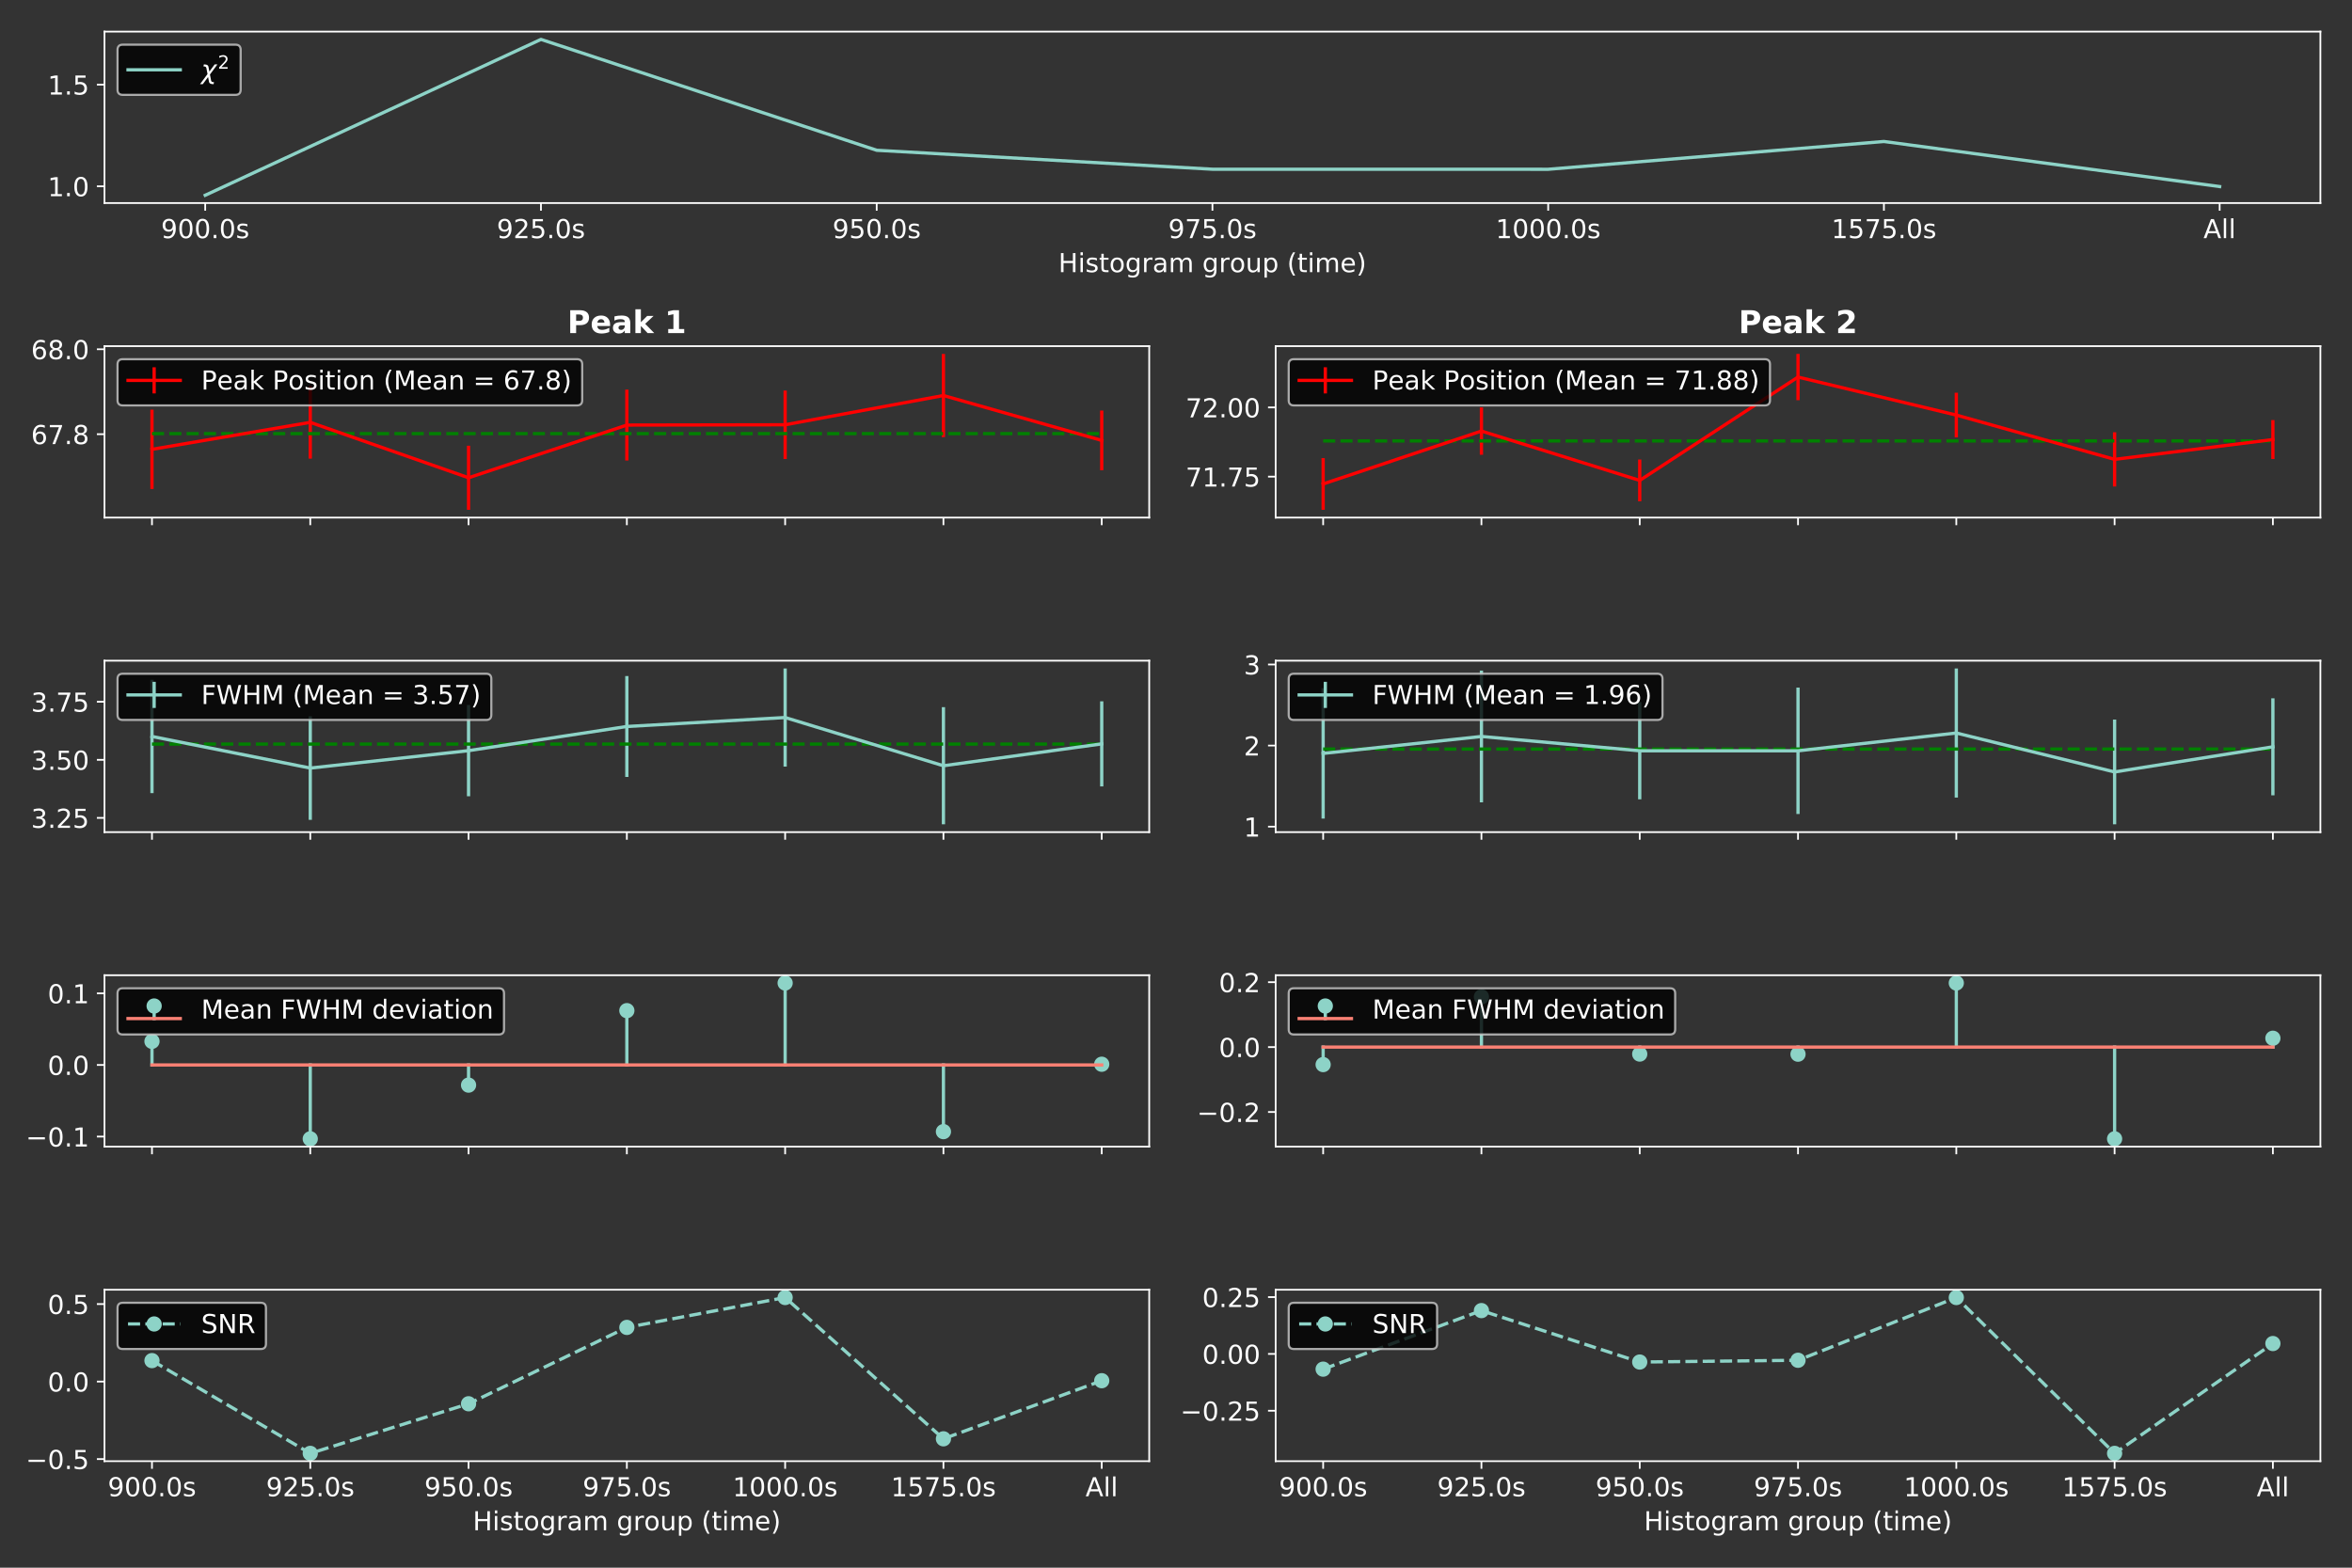 <?xml version="1.0" encoding="utf-8" standalone="no"?>
<!DOCTYPE svg PUBLIC "-//W3C//DTD SVG 1.1//EN"
  "http://www.w3.org/Graphics/SVG/1.1/DTD/svg11.dtd">
<!-- Created with matplotlib (http://matplotlib.org/) -->
<svg height="720pt" version="1.1" viewBox="0 0 1080 720" width="1080pt" xmlns="http://www.w3.org/2000/svg" xmlns:xlink="http://www.w3.org/1999/xlink">
 <rect x="0" y="0" width="1080" height="720" fill="#333333" stroke="none"/>
 <defs>
  <style type="text/css">
*{stroke-linecap:butt;stroke-linejoin:round;}
  </style>
 </defs>
 <g id="figure_1">
  <g id="patch_1">
   <path d="M 0 720 
L 1080 720 
L 1080 0 
L 0 0 
z
" style="fill:none;opacity:0;"/>
  </g>
  <g id="axes_1">
   <g id="patch_2">
    <path d="M 47.98 93.256 
L 1065.48 93.256 
L 1065.48 14.52 
L 47.98 14.52 
z
" style="fill:none;"/>
   </g>
   <g id="matplotlib.axis_1">
    <g id="xtick_1">
     <g id="line2d_1">
      <defs>
       <path d="M 0 0 
L 0 3.5 
" id="m6b3c56b862" style="stroke:#ffffff;stroke-width:0.8;"/>
      </defs>
      <g>
       <use style="fill:#ffffff;stroke:#ffffff;stroke-width:0.8;" x="94.23" xlink:href="#m6b3c56b862" y="93.256"/>
      </g>
     </g>
     <g id="text_1">
      <!-- 900.0s -->
      <defs>
       <path d="M 10.984 1.516 
L 10.984 10.5 
Q 14.703 8.734 18.5 7.812 
Q 22.312 6.891 25.984 6.891 
Q 35.75 6.891 40.891 13.453 
Q 46.047 20.016 46.781 33.406 
Q 43.953 29.203 39.594 26.953 
Q 35.25 24.703 29.984 24.703 
Q 19.047 24.703 12.672 31.312 
Q 6.297 37.938 6.297 49.422 
Q 6.297 60.641 12.938 67.422 
Q 19.578 74.219 30.609 74.219 
Q 43.266 74.219 49.922 64.516 
Q 56.594 54.828 56.594 36.375 
Q 56.594 19.141 48.406 8.859 
Q 40.234 -1.422 26.422 -1.422 
Q 22.703 -1.422 18.891 -0.688 
Q 15.094 0.047 10.984 1.516 
z
M 30.609 32.422 
Q 37.25 32.422 41.125 36.953 
Q 45.016 41.5 45.016 49.422 
Q 45.016 57.281 41.125 61.844 
Q 37.25 66.406 30.609 66.406 
Q 23.969 66.406 20.094 61.844 
Q 16.219 57.281 16.219 49.422 
Q 16.219 41.5 20.094 36.953 
Q 23.969 32.422 30.609 32.422 
z
" id="DejaVuSans-39"/>
       <path d="M 31.781 66.406 
Q 24.172 66.406 20.328 58.906 
Q 16.5 51.422 16.5 36.375 
Q 16.5 21.391 20.328 13.891 
Q 24.172 6.391 31.781 6.391 
Q 39.453 6.391 43.281 13.891 
Q 47.125 21.391 47.125 36.375 
Q 47.125 51.422 43.281 58.906 
Q 39.453 66.406 31.781 66.406 
z
M 31.781 74.219 
Q 44.047 74.219 50.516 64.516 
Q 56.984 54.828 56.984 36.375 
Q 56.984 17.969 50.516 8.266 
Q 44.047 -1.422 31.781 -1.422 
Q 19.531 -1.422 13.062 8.266 
Q 6.594 17.969 6.594 36.375 
Q 6.594 54.828 13.062 64.516 
Q 19.531 74.219 31.781 74.219 
z
" id="DejaVuSans-30"/>
       <path d="M 10.688 12.406 
L 21 12.406 
L 21 0 
L 10.688 0 
z
" id="DejaVuSans-2e"/>
       <path d="M 44.281 53.078 
L 44.281 44.578 
Q 40.484 46.531 36.375 47.5 
Q 32.281 48.484 27.875 48.484 
Q 21.188 48.484 17.844 46.438 
Q 14.5 44.391 14.5 40.281 
Q 14.5 37.156 16.891 35.375 
Q 19.281 33.594 26.516 31.984 
L 29.594 31.297 
Q 39.156 29.25 43.188 25.516 
Q 47.219 21.781 47.219 15.094 
Q 47.219 7.469 41.188 3.016 
Q 35.156 -1.422 24.609 -1.422 
Q 20.219 -1.422 15.453 -0.562 
Q 10.688 0.297 5.422 2 
L 5.422 11.281 
Q 10.406 8.688 15.234 7.391 
Q 20.062 6.109 24.812 6.109 
Q 31.156 6.109 34.562 8.281 
Q 37.984 10.453 37.984 14.406 
Q 37.984 18.062 35.516 20.016 
Q 33.062 21.969 24.703 23.781 
L 21.578 24.516 
Q 13.234 26.266 9.516 29.906 
Q 5.812 33.547 5.812 39.891 
Q 5.812 47.609 11.281 51.797 
Q 16.75 56 26.812 56 
Q 31.781 56 36.172 55.266 
Q 40.578 54.547 44.281 53.078 
z
" id="DejaVuSans-73"/>
      </defs>
      <g style="fill:#ffffff;" transform="translate(73.927 109.374)scale(0.12 -0.12)">
       <use xlink:href="#DejaVuSans-39"/>
       <use x="63.623" xlink:href="#DejaVuSans-30"/>
       <use x="127.246" xlink:href="#DejaVuSans-30"/>
       <use x="190.869" xlink:href="#DejaVuSans-2e"/>
       <use x="222.656" xlink:href="#DejaVuSans-30"/>
       <use x="286.279" xlink:href="#DejaVuSans-73"/>
      </g>
     </g>
    </g>
    <g id="xtick_2">
     <g id="line2d_2">
      <g>
       <use style="fill:#ffffff;stroke:#ffffff;stroke-width:0.8;" x="248.397" xlink:href="#m6b3c56b862" y="93.256"/>
      </g>
     </g>
     <g id="text_2">
      <!-- 925.0s -->
      <defs>
       <path d="M 19.188 8.297 
L 53.609 8.297 
L 53.609 0 
L 7.328 0 
L 7.328 8.297 
Q 12.938 14.109 22.625 23.891 
Q 32.328 33.688 34.812 36.531 
Q 39.547 41.844 41.422 45.531 
Q 43.312 49.219 43.312 52.781 
Q 43.312 58.594 39.234 62.25 
Q 35.156 65.922 28.609 65.922 
Q 23.969 65.922 18.812 64.312 
Q 13.672 62.703 7.812 59.422 
L 7.812 69.391 
Q 13.766 71.781 18.938 73 
Q 24.125 74.219 28.422 74.219 
Q 39.75 74.219 46.484 68.547 
Q 53.219 62.891 53.219 53.422 
Q 53.219 48.922 51.531 44.891 
Q 49.859 40.875 45.406 35.406 
Q 44.188 33.984 37.641 27.219 
Q 31.109 20.453 19.188 8.297 
z
" id="DejaVuSans-32"/>
       <path d="M 10.797 72.906 
L 49.516 72.906 
L 49.516 64.594 
L 19.828 64.594 
L 19.828 46.734 
Q 21.969 47.469 24.109 47.828 
Q 26.266 48.188 28.422 48.188 
Q 40.625 48.188 47.75 41.5 
Q 54.891 34.812 54.891 23.391 
Q 54.891 11.625 47.562 5.094 
Q 40.234 -1.422 26.906 -1.422 
Q 22.312 -1.422 17.547 -0.641 
Q 12.797 0.141 7.719 1.703 
L 7.719 11.625 
Q 12.109 9.234 16.797 8.062 
Q 21.484 6.891 26.703 6.891 
Q 35.156 6.891 40.078 11.328 
Q 45.016 15.766 45.016 23.391 
Q 45.016 31 40.078 35.438 
Q 35.156 39.891 26.703 39.891 
Q 22.75 39.891 18.812 39.016 
Q 14.891 38.141 10.797 36.281 
z
" id="DejaVuSans-35"/>
      </defs>
      <g style="fill:#ffffff;" transform="translate(228.094 109.374)scale(0.12 -0.12)">
       <use xlink:href="#DejaVuSans-39"/>
       <use x="63.623" xlink:href="#DejaVuSans-32"/>
       <use x="127.246" xlink:href="#DejaVuSans-35"/>
       <use x="190.869" xlink:href="#DejaVuSans-2e"/>
       <use x="222.656" xlink:href="#DejaVuSans-30"/>
       <use x="286.279" xlink:href="#DejaVuSans-73"/>
      </g>
     </g>
    </g>
    <g id="xtick_3">
     <g id="line2d_3">
      <g>
       <use style="fill:#ffffff;stroke:#ffffff;stroke-width:0.8;" x="402.563" xlink:href="#m6b3c56b862" y="93.256"/>
      </g>
     </g>
     <g id="text_3">
      <!-- 950.0s -->
      <g style="fill:#ffffff;" transform="translate(382.261 109.374)scale(0.12 -0.12)">
       <use xlink:href="#DejaVuSans-39"/>
       <use x="63.623" xlink:href="#DejaVuSans-35"/>
       <use x="127.246" xlink:href="#DejaVuSans-30"/>
       <use x="190.869" xlink:href="#DejaVuSans-2e"/>
       <use x="222.656" xlink:href="#DejaVuSans-30"/>
       <use x="286.279" xlink:href="#DejaVuSans-73"/>
      </g>
     </g>
    </g>
    <g id="xtick_4">
     <g id="line2d_4">
      <g>
       <use style="fill:#ffffff;stroke:#ffffff;stroke-width:0.8;" x="556.73" xlink:href="#m6b3c56b862" y="93.256"/>
      </g>
     </g>
     <g id="text_4">
      <!-- 975.0s -->
      <defs>
       <path d="M 8.203 72.906 
L 55.078 72.906 
L 55.078 68.703 
L 28.609 0 
L 18.312 0 
L 43.219 64.594 
L 8.203 64.594 
z
" id="DejaVuSans-37"/>
      </defs>
      <g style="fill:#ffffff;" transform="translate(536.428 109.374)scale(0.12 -0.12)">
       <use xlink:href="#DejaVuSans-39"/>
       <use x="63.623" xlink:href="#DejaVuSans-37"/>
       <use x="127.246" xlink:href="#DejaVuSans-35"/>
       <use x="190.869" xlink:href="#DejaVuSans-2e"/>
       <use x="222.656" xlink:href="#DejaVuSans-30"/>
       <use x="286.279" xlink:href="#DejaVuSans-73"/>
      </g>
     </g>
    </g>
    <g id="xtick_5">
     <g id="line2d_5">
      <g>
       <use style="fill:#ffffff;stroke:#ffffff;stroke-width:0.8;" x="710.897" xlink:href="#m6b3c56b862" y="93.256"/>
      </g>
     </g>
     <g id="text_5">
      <!-- 1000.0s -->
      <defs>
       <path d="M 12.406 8.297 
L 28.516 8.297 
L 28.516 63.922 
L 10.984 60.406 
L 10.984 69.391 
L 28.422 72.906 
L 38.281 72.906 
L 38.281 8.297 
L 54.391 8.297 
L 54.391 0 
L 12.406 0 
z
" id="DejaVuSans-31"/>
      </defs>
      <g style="fill:#ffffff;" transform="translate(686.777 109.374)scale(0.12 -0.12)">
       <use xlink:href="#DejaVuSans-31"/>
       <use x="63.623" xlink:href="#DejaVuSans-30"/>
       <use x="127.246" xlink:href="#DejaVuSans-30"/>
       <use x="190.869" xlink:href="#DejaVuSans-30"/>
       <use x="254.492" xlink:href="#DejaVuSans-2e"/>
       <use x="286.279" xlink:href="#DejaVuSans-30"/>
       <use x="349.902" xlink:href="#DejaVuSans-73"/>
      </g>
     </g>
    </g>
    <g id="xtick_6">
     <g id="line2d_6">
      <g>
       <use style="fill:#ffffff;stroke:#ffffff;stroke-width:0.8;" x="865.063" xlink:href="#m6b3c56b862" y="93.256"/>
      </g>
     </g>
     <g id="text_6">
      <!-- 1575.0s -->
      <g style="fill:#ffffff;" transform="translate(840.943 109.374)scale(0.12 -0.12)">
       <use xlink:href="#DejaVuSans-31"/>
       <use x="63.623" xlink:href="#DejaVuSans-35"/>
       <use x="127.246" xlink:href="#DejaVuSans-37"/>
       <use x="190.869" xlink:href="#DejaVuSans-35"/>
       <use x="254.492" xlink:href="#DejaVuSans-2e"/>
       <use x="286.279" xlink:href="#DejaVuSans-30"/>
       <use x="349.902" xlink:href="#DejaVuSans-73"/>
      </g>
     </g>
    </g>
    <g id="xtick_7">
     <g id="line2d_7">
      <g>
       <use style="fill:#ffffff;stroke:#ffffff;stroke-width:0.8;" x="1019.23" xlink:href="#m6b3c56b862" y="93.256"/>
      </g>
     </g>
     <g id="text_7">
      <!-- All -->
      <defs>
       <path d="M 34.188 63.188 
L 20.797 26.906 
L 47.609 26.906 
z
M 28.609 72.906 
L 39.797 72.906 
L 67.578 0 
L 57.328 0 
L 50.688 18.703 
L 17.828 18.703 
L 11.188 0 
L 0.781 0 
z
" id="DejaVuSans-41"/>
       <path d="M 9.422 75.984 
L 18.406 75.984 
L 18.406 0 
L 9.422 0 
z
" id="DejaVuSans-6c"/>
      </defs>
      <g style="fill:#ffffff;" transform="translate(1011.792 109.374)scale(0.12 -0.12)">
       <use xlink:href="#DejaVuSans-41"/>
       <use x="68.408" xlink:href="#DejaVuSans-6c"/>
       <use x="96.191" xlink:href="#DejaVuSans-6c"/>
      </g>
     </g>
    </g>
    <g id="text_8">
     <!-- Histogram group (time) -->
     <defs>
      <path d="M 9.812 72.906 
L 19.672 72.906 
L 19.672 43.016 
L 55.516 43.016 
L 55.516 72.906 
L 65.375 72.906 
L 65.375 0 
L 55.516 0 
L 55.516 34.719 
L 19.672 34.719 
L 19.672 0 
L 9.812 0 
z
" id="DejaVuSans-48"/>
      <path d="M 9.422 54.688 
L 18.406 54.688 
L 18.406 0 
L 9.422 0 
z
M 9.422 75.984 
L 18.406 75.984 
L 18.406 64.594 
L 9.422 64.594 
z
" id="DejaVuSans-69"/>
      <path d="M 18.312 70.219 
L 18.312 54.688 
L 36.812 54.688 
L 36.812 47.703 
L 18.312 47.703 
L 18.312 18.016 
Q 18.312 11.328 20.141 9.422 
Q 21.969 7.516 27.594 7.516 
L 36.812 7.516 
L 36.812 0 
L 27.594 0 
Q 17.188 0 13.234 3.875 
Q 9.281 7.766 9.281 18.016 
L 9.281 47.703 
L 2.688 47.703 
L 2.688 54.688 
L 9.281 54.688 
L 9.281 70.219 
z
" id="DejaVuSans-74"/>
      <path d="M 30.609 48.391 
Q 23.391 48.391 19.188 42.75 
Q 14.984 37.109 14.984 27.297 
Q 14.984 17.484 19.156 11.844 
Q 23.344 6.203 30.609 6.203 
Q 37.797 6.203 41.984 11.859 
Q 46.188 17.531 46.188 27.297 
Q 46.188 37.016 41.984 42.703 
Q 37.797 48.391 30.609 48.391 
z
M 30.609 56 
Q 42.328 56 49.016 48.375 
Q 55.719 40.766 55.719 27.297 
Q 55.719 13.875 49.016 6.219 
Q 42.328 -1.422 30.609 -1.422 
Q 18.844 -1.422 12.172 6.219 
Q 5.516 13.875 5.516 27.297 
Q 5.516 40.766 12.172 48.375 
Q 18.844 56 30.609 56 
z
" id="DejaVuSans-6f"/>
      <path d="M 45.406 27.984 
Q 45.406 37.75 41.375 43.109 
Q 37.359 48.484 30.078 48.484 
Q 22.859 48.484 18.828 43.109 
Q 14.797 37.75 14.797 27.984 
Q 14.797 18.266 18.828 12.891 
Q 22.859 7.516 30.078 7.516 
Q 37.359 7.516 41.375 12.891 
Q 45.406 18.266 45.406 27.984 
z
M 54.391 6.781 
Q 54.391 -7.172 48.188 -13.984 
Q 42 -20.797 29.203 -20.797 
Q 24.469 -20.797 20.266 -20.094 
Q 16.062 -19.391 12.109 -17.922 
L 12.109 -9.188 
Q 16.062 -11.328 19.922 -12.344 
Q 23.781 -13.375 27.781 -13.375 
Q 36.625 -13.375 41.016 -8.766 
Q 45.406 -4.156 45.406 5.172 
L 45.406 9.625 
Q 42.625 4.781 38.281 2.391 
Q 33.938 0 27.875 0 
Q 17.828 0 11.672 7.656 
Q 5.516 15.328 5.516 27.984 
Q 5.516 40.672 11.672 48.328 
Q 17.828 56 27.875 56 
Q 33.938 56 38.281 53.609 
Q 42.625 51.219 45.406 46.391 
L 45.406 54.688 
L 54.391 54.688 
z
" id="DejaVuSans-67"/>
      <path d="M 41.109 46.297 
Q 39.594 47.172 37.812 47.578 
Q 36.031 48 33.891 48 
Q 26.266 48 22.188 43.047 
Q 18.109 38.094 18.109 28.812 
L 18.109 0 
L 9.078 0 
L 9.078 54.688 
L 18.109 54.688 
L 18.109 46.188 
Q 20.953 51.172 25.484 53.578 
Q 30.031 56 36.531 56 
Q 37.453 56 38.578 55.875 
Q 39.703 55.766 41.062 55.516 
z
" id="DejaVuSans-72"/>
      <path d="M 34.281 27.484 
Q 23.391 27.484 19.188 25 
Q 14.984 22.516 14.984 16.5 
Q 14.984 11.719 18.141 8.906 
Q 21.297 6.109 26.703 6.109 
Q 34.188 6.109 38.703 11.406 
Q 43.219 16.703 43.219 25.484 
L 43.219 27.484 
z
M 52.203 31.203 
L 52.203 0 
L 43.219 0 
L 43.219 8.297 
Q 40.141 3.328 35.547 0.953 
Q 30.953 -1.422 24.312 -1.422 
Q 15.922 -1.422 10.953 3.297 
Q 6 8.016 6 15.922 
Q 6 25.141 12.172 29.828 
Q 18.359 34.516 30.609 34.516 
L 43.219 34.516 
L 43.219 35.406 
Q 43.219 41.609 39.141 45 
Q 35.062 48.391 27.688 48.391 
Q 23 48.391 18.547 47.266 
Q 14.109 46.141 10.016 43.891 
L 10.016 52.203 
Q 14.938 54.109 19.578 55.047 
Q 24.219 56 28.609 56 
Q 40.484 56 46.344 49.844 
Q 52.203 43.703 52.203 31.203 
z
" id="DejaVuSans-61"/>
      <path d="M 52 44.188 
Q 55.375 50.25 60.062 53.125 
Q 64.75 56 71.094 56 
Q 79.641 56 84.281 50.016 
Q 88.922 44.047 88.922 33.016 
L 88.922 0 
L 79.891 0 
L 79.891 32.719 
Q 79.891 40.578 77.094 44.375 
Q 74.312 48.188 68.609 48.188 
Q 61.625 48.188 57.562 43.547 
Q 53.516 38.922 53.516 30.906 
L 53.516 0 
L 44.484 0 
L 44.484 32.719 
Q 44.484 40.625 41.703 44.406 
Q 38.922 48.188 33.109 48.188 
Q 26.219 48.188 22.156 43.531 
Q 18.109 38.875 18.109 30.906 
L 18.109 0 
L 9.078 0 
L 9.078 54.688 
L 18.109 54.688 
L 18.109 46.188 
Q 21.188 51.219 25.484 53.609 
Q 29.781 56 35.688 56 
Q 41.656 56 45.828 52.969 
Q 50 49.953 52 44.188 
z
" id="DejaVuSans-6d"/>
      <path id="DejaVuSans-20"/>
      <path d="M 8.5 21.578 
L 8.5 54.688 
L 17.484 54.688 
L 17.484 21.922 
Q 17.484 14.156 20.5 10.266 
Q 23.531 6.391 29.594 6.391 
Q 36.859 6.391 41.078 11.031 
Q 45.312 15.672 45.312 23.688 
L 45.312 54.688 
L 54.297 54.688 
L 54.297 0 
L 45.312 0 
L 45.312 8.406 
Q 42.047 3.422 37.719 1 
Q 33.406 -1.422 27.688 -1.422 
Q 18.266 -1.422 13.375 4.438 
Q 8.5 10.297 8.5 21.578 
z
M 31.109 56 
z
" id="DejaVuSans-75"/>
      <path d="M 18.109 8.203 
L 18.109 -20.797 
L 9.078 -20.797 
L 9.078 54.688 
L 18.109 54.688 
L 18.109 46.391 
Q 20.953 51.266 25.266 53.625 
Q 29.594 56 35.594 56 
Q 45.562 56 51.781 48.094 
Q 58.016 40.188 58.016 27.297 
Q 58.016 14.406 51.781 6.484 
Q 45.562 -1.422 35.594 -1.422 
Q 29.594 -1.422 25.266 0.953 
Q 20.953 3.328 18.109 8.203 
z
M 48.688 27.297 
Q 48.688 37.203 44.609 42.844 
Q 40.531 48.484 33.406 48.484 
Q 26.266 48.484 22.188 42.844 
Q 18.109 37.203 18.109 27.297 
Q 18.109 17.391 22.188 11.75 
Q 26.266 6.109 33.406 6.109 
Q 40.531 6.109 44.609 11.75 
Q 48.688 17.391 48.688 27.297 
z
" id="DejaVuSans-70"/>
      <path d="M 31 75.875 
Q 24.469 64.656 21.281 53.656 
Q 18.109 42.672 18.109 31.391 
Q 18.109 20.125 21.312 9.062 
Q 24.516 -2 31 -13.188 
L 23.188 -13.188 
Q 15.875 -1.703 12.234 9.375 
Q 8.594 20.453 8.594 31.391 
Q 8.594 42.281 12.203 53.312 
Q 15.828 64.359 23.188 75.875 
z
" id="DejaVuSans-28"/>
      <path d="M 56.203 29.594 
L 56.203 25.203 
L 14.891 25.203 
Q 15.484 15.922 20.484 11.062 
Q 25.484 6.203 34.422 6.203 
Q 39.594 6.203 44.453 7.469 
Q 49.312 8.734 54.109 11.281 
L 54.109 2.781 
Q 49.266 0.734 44.188 -0.344 
Q 39.109 -1.422 33.891 -1.422 
Q 20.797 -1.422 13.156 6.188 
Q 5.516 13.812 5.516 26.812 
Q 5.516 40.234 12.766 48.109 
Q 20.016 56 32.328 56 
Q 43.359 56 49.781 48.891 
Q 56.203 41.797 56.203 29.594 
z
M 47.219 32.234 
Q 47.125 39.594 43.094 43.984 
Q 39.062 48.391 32.422 48.391 
Q 24.906 48.391 20.391 44.141 
Q 15.875 39.891 15.188 32.172 
z
" id="DejaVuSans-65"/>
      <path d="M 8.016 75.875 
L 15.828 75.875 
Q 23.141 64.359 26.781 53.312 
Q 30.422 42.281 30.422 31.391 
Q 30.422 20.453 26.781 9.375 
Q 23.141 -1.703 15.828 -13.188 
L 8.016 -13.188 
Q 14.5 -2 17.703 9.062 
Q 20.906 20.125 20.906 31.391 
Q 20.906 42.672 17.703 53.656 
Q 14.5 64.656 8.016 75.875 
z
" id="DejaVuSans-29"/>
     </defs>
     <g style="fill:#ffffff;" transform="translate(485.998 124.988)scale(0.12 -0.12)">
      <use xlink:href="#DejaVuSans-48"/>
      <use x="75.195" xlink:href="#DejaVuSans-69"/>
      <use x="102.979" xlink:href="#DejaVuSans-73"/>
      <use x="155.078" xlink:href="#DejaVuSans-74"/>
      <use x="194.287" xlink:href="#DejaVuSans-6f"/>
      <use x="255.469" xlink:href="#DejaVuSans-67"/>
      <use x="318.945" xlink:href="#DejaVuSans-72"/>
      <use x="360.059" xlink:href="#DejaVuSans-61"/>
      <use x="421.338" xlink:href="#DejaVuSans-6d"/>
      <use x="518.75" xlink:href="#DejaVuSans-20"/>
      <use x="550.537" xlink:href="#DejaVuSans-67"/>
      <use x="614.014" xlink:href="#DejaVuSans-72"/>
      <use x="655.096" xlink:href="#DejaVuSans-6f"/>
      <use x="716.277" xlink:href="#DejaVuSans-75"/>
      <use x="779.656" xlink:href="#DejaVuSans-70"/>
      <use x="843.133" xlink:href="#DejaVuSans-20"/>
      <use x="874.92" xlink:href="#DejaVuSans-28"/>
      <use x="913.934" xlink:href="#DejaVuSans-74"/>
      <use x="953.143" xlink:href="#DejaVuSans-69"/>
      <use x="980.926" xlink:href="#DejaVuSans-6d"/>
      <use x="1078.338" xlink:href="#DejaVuSans-65"/>
      <use x="1139.861" xlink:href="#DejaVuSans-29"/>
     </g>
    </g>
   </g>
   <g id="matplotlib.axis_2">
    <g id="ytick_1">
     <g id="line2d_8">
      <defs>
       <path d="M 0 0 
L -3.5 0 
" id="m6131aaa590" style="stroke:#ffffff;stroke-width:0.8;"/>
      </defs>
      <g>
       <use style="fill:#ffffff;stroke:#ffffff;stroke-width:0.8;" x="47.98" xlink:href="#m6131aaa590" y="85.559"/>
      </g>
     </g>
     <g id="text_9">
      <!-- 1.0 -->
      <g style="fill:#ffffff;" transform="translate(21.896 90.118)scale(0.12 -0.12)">
       <use xlink:href="#DejaVuSans-31"/>
       <use x="63.623" xlink:href="#DejaVuSans-2e"/>
       <use x="95.41" xlink:href="#DejaVuSans-30"/>
      </g>
     </g>
    </g>
    <g id="ytick_2">
     <g id="line2d_9">
      <g>
       <use style="fill:#ffffff;stroke:#ffffff;stroke-width:0.8;" x="47.98" xlink:href="#m6131aaa590" y="38.87"/>
      </g>
     </g>
     <g id="text_10">
      <!-- 1.5 -->
      <g style="fill:#ffffff;" transform="translate(21.896 43.429)scale(0.12 -0.12)">
       <use xlink:href="#DejaVuSans-31"/>
       <use x="63.623" xlink:href="#DejaVuSans-2e"/>
       <use x="95.41" xlink:href="#DejaVuSans-35"/>
      </g>
     </g>
    </g>
   </g>
   <g id="line2d_10">
    <path clip-path="url(#pc73793c419)" d="M 94.23 89.677 
L 248.397 18.099 
L 402.563 69.016 
L 556.73 77.722 
L 710.897 77.746 
L 865.063 64.982 
L 1019.23 85.689 
" style="fill:none;stroke:#8dd3c7;stroke-linecap:square;stroke-width:1.5;"/>
   </g>
   <g id="patch_3">
    <path d="M 47.98 93.256 
L 47.98 14.52 
" style="fill:none;stroke:#ffffff;stroke-linecap:square;stroke-linejoin:miter;stroke-width:0.8;"/>
   </g>
   <g id="patch_4">
    <path d="M 1065.48 93.256 
L 1065.48 14.52 
" style="fill:none;stroke:#ffffff;stroke-linecap:square;stroke-linejoin:miter;stroke-width:0.8;"/>
   </g>
   <g id="patch_5">
    <path d="M 47.98 93.256 
L 1065.48 93.256 
" style="fill:none;stroke:#ffffff;stroke-linecap:square;stroke-linejoin:miter;stroke-width:0.8;"/>
   </g>
   <g id="patch_6">
    <path d="M 47.98 14.52 
L 1065.48 14.52 
" style="fill:none;stroke:#ffffff;stroke-linecap:square;stroke-linejoin:miter;stroke-width:0.8;"/>
   </g>
   <g id="legend_1">
    <g id="patch_7">
     <path d="M 56.38 43.56 
L 108.1 43.56 
Q 110.5 43.56 110.5 41.16 
L 110.5 22.92 
Q 110.5 20.52 108.1 20.52 
L 56.38 20.52 
Q 53.98 20.52 53.98 22.92 
L 53.98 41.16 
Q 53.98 43.56 56.38 43.56 
z
" style="opacity:0.8;stroke:#cccccc;stroke-linejoin:miter;"/>
    </g>
    <g id="line2d_11">
     <path d="M 58.78 32.04 
L 82.78 32.04 
" style="fill:none;stroke:#8dd3c7;stroke-linecap:square;stroke-width:1.5;"/>
    </g>
    <g id="line2d_12"/>
    <g id="text_11">
     <!-- $\chi^2$ -->
     <defs>
      <path d="M 30.031 -12.203 
L 26.422 6.5 
L 6.156 -20.844 
L -4.438 -20.844 
L 24.266 17.828 
L 19.828 40.828 
Q 18.656 46.969 11.141 46.969 
L 8.734 46.969 
L 10.203 54.688 
L 13.625 54.594 
Q 26.172 54.25 27.734 46.094 
L 31.344 27.391 
L 51.609 54.734 
L 62.203 54.734 
L 33.5 16.062 
L 37.938 -6.938 
Q 39.109 -13.094 46.625 -13.094 
L 49.031 -13.094 
L 47.562 -20.797 
L 44.141 -20.703 
Q 31.594 -20.359 30.031 -12.203 
z
" id="DejaVuSans-Oblique-3c7"/>
     </defs>
     <g style="fill:#ffffff;" transform="translate(92.38 36.24)scale(0.12 -0.12)">
      <use transform="translate(0 0.766)" xlink:href="#DejaVuSans-Oblique-3c7"/>
      <use transform="translate(63.652 39.047)scale(0.7)" xlink:href="#DejaVuSans-32"/>
     </g>
    </g>
   </g>
  </g>
  <g id="axes_2">
   <g id="patch_8">
    <path d="M 47.98 237.712 
L 527.7 237.712 
L 527.7 158.976 
L 47.98 158.976 
z
" style="fill:none;"/>
   </g>
   <g id="matplotlib.axis_3">
    <g id="xtick_8">
     <g id="line2d_13">
      <g>
       <use style="fill:#ffffff;stroke:#ffffff;stroke-width:0.8;" x="69.785" xlink:href="#m6b3c56b862" y="237.712"/>
      </g>
     </g>
    </g>
    <g id="xtick_9">
     <g id="line2d_14">
      <g>
       <use style="fill:#ffffff;stroke:#ffffff;stroke-width:0.8;" x="142.47" xlink:href="#m6b3c56b862" y="237.712"/>
      </g>
     </g>
    </g>
    <g id="xtick_10">
     <g id="line2d_15">
      <g>
       <use style="fill:#ffffff;stroke:#ffffff;stroke-width:0.8;" x="215.155" xlink:href="#m6b3c56b862" y="237.712"/>
      </g>
     </g>
    </g>
    <g id="xtick_11">
     <g id="line2d_16">
      <g>
       <use style="fill:#ffffff;stroke:#ffffff;stroke-width:0.8;" x="287.84" xlink:href="#m6b3c56b862" y="237.712"/>
      </g>
     </g>
    </g>
    <g id="xtick_12">
     <g id="line2d_17">
      <g>
       <use style="fill:#ffffff;stroke:#ffffff;stroke-width:0.8;" x="360.525" xlink:href="#m6b3c56b862" y="237.712"/>
      </g>
     </g>
    </g>
    <g id="xtick_13">
     <g id="line2d_18">
      <g>
       <use style="fill:#ffffff;stroke:#ffffff;stroke-width:0.8;" x="433.21" xlink:href="#m6b3c56b862" y="237.712"/>
      </g>
     </g>
    </g>
    <g id="xtick_14">
     <g id="line2d_19">
      <g>
       <use style="fill:#ffffff;stroke:#ffffff;stroke-width:0.8;" x="505.895" xlink:href="#m6b3c56b862" y="237.712"/>
      </g>
     </g>
    </g>
   </g>
   <g id="matplotlib.axis_4">
    <g id="ytick_3">
     <g id="line2d_20">
      <g>
       <use style="fill:#ffffff;stroke:#ffffff;stroke-width:0.8;" x="47.98" xlink:href="#m6131aaa590" y="199.403"/>
      </g>
     </g>
     <g id="text_12">
      <!-- 67.8 -->
      <defs>
       <path d="M 33.016 40.375 
Q 26.375 40.375 22.484 35.828 
Q 18.609 31.297 18.609 23.391 
Q 18.609 15.531 22.484 10.953 
Q 26.375 6.391 33.016 6.391 
Q 39.656 6.391 43.531 10.953 
Q 47.406 15.531 47.406 23.391 
Q 47.406 31.297 43.531 35.828 
Q 39.656 40.375 33.016 40.375 
z
M 52.594 71.297 
L 52.594 62.312 
Q 48.875 64.062 45.094 64.984 
Q 41.312 65.922 37.594 65.922 
Q 27.828 65.922 22.672 59.328 
Q 17.531 52.734 16.797 39.406 
Q 19.672 43.656 24.016 45.922 
Q 28.375 48.188 33.594 48.188 
Q 44.578 48.188 50.953 41.516 
Q 57.328 34.859 57.328 23.391 
Q 57.328 12.156 50.688 5.359 
Q 44.047 -1.422 33.016 -1.422 
Q 20.359 -1.422 13.672 8.266 
Q 6.984 17.969 6.984 36.375 
Q 6.984 53.656 15.188 63.938 
Q 23.391 74.219 37.203 74.219 
Q 40.922 74.219 44.703 73.484 
Q 48.484 72.75 52.594 71.297 
z
" id="DejaVuSans-36"/>
       <path d="M 31.781 34.625 
Q 24.75 34.625 20.719 30.859 
Q 16.703 27.094 16.703 20.516 
Q 16.703 13.922 20.719 10.156 
Q 24.75 6.391 31.781 6.391 
Q 38.812 6.391 42.859 10.172 
Q 46.922 13.969 46.922 20.516 
Q 46.922 27.094 42.891 30.859 
Q 38.875 34.625 31.781 34.625 
z
M 21.922 38.812 
Q 15.578 40.375 12.031 44.719 
Q 8.5 49.078 8.5 55.328 
Q 8.5 64.062 14.719 69.141 
Q 20.953 74.219 31.781 74.219 
Q 42.672 74.219 48.875 69.141 
Q 55.078 64.062 55.078 55.328 
Q 55.078 49.078 51.531 44.719 
Q 48 40.375 41.703 38.812 
Q 48.828 37.156 52.797 32.312 
Q 56.781 27.484 56.781 20.516 
Q 56.781 9.906 50.312 4.234 
Q 43.844 -1.422 31.781 -1.422 
Q 19.734 -1.422 13.25 4.234 
Q 6.781 9.906 6.781 20.516 
Q 6.781 27.484 10.781 32.312 
Q 14.797 37.156 21.922 38.812 
z
M 18.312 54.391 
Q 18.312 48.734 21.844 45.562 
Q 25.391 42.391 31.781 42.391 
Q 38.141 42.391 41.719 45.562 
Q 45.312 48.734 45.312 54.391 
Q 45.312 60.062 41.719 63.234 
Q 38.141 66.406 31.781 66.406 
Q 25.391 66.406 21.844 63.234 
Q 18.312 60.062 18.312 54.391 
z
" id="DejaVuSans-38"/>
      </defs>
      <g style="fill:#ffffff;" transform="translate(14.261 203.962)scale(0.12 -0.12)">
       <use xlink:href="#DejaVuSans-36"/>
       <use x="63.623" xlink:href="#DejaVuSans-37"/>
       <use x="127.246" xlink:href="#DejaVuSans-2e"/>
       <use x="159.033" xlink:href="#DejaVuSans-38"/>
      </g>
     </g>
    </g>
    <g id="ytick_4">
     <g id="line2d_21">
      <g>
       <use style="fill:#ffffff;stroke:#ffffff;stroke-width:0.8;" x="47.98" xlink:href="#m6131aaa590" y="160.404"/>
      </g>
     </g>
     <g id="text_13">
      <!-- 68.0 -->
      <g style="fill:#ffffff;" transform="translate(14.261 164.963)scale(0.12 -0.12)">
       <use xlink:href="#DejaVuSans-36"/>
       <use x="63.623" xlink:href="#DejaVuSans-38"/>
       <use x="127.246" xlink:href="#DejaVuSans-2e"/>
       <use x="159.033" xlink:href="#DejaVuSans-30"/>
      </g>
     </g>
    </g>
   </g>
   <g id="LineCollection_1">
    <path clip-path="url(#pb01506aad0)" d="M 69.785 224.57 
L 69.785 188.154 
" style="fill:none;stroke:#ff0000;stroke-width:1.5;"/>
    <path clip-path="url(#pb01506aad0)" d="M 142.47 210.654 
L 142.47 177.313 
" style="fill:none;stroke:#ff0000;stroke-width:1.5;"/>
    <path clip-path="url(#pb01506aad0)" d="M 215.155 234.133 
L 215.155 204.7 
" style="fill:none;stroke:#ff0000;stroke-width:1.5;"/>
    <path clip-path="url(#pb01506aad0)" d="M 287.84 211.519 
L 287.84 178.932 
" style="fill:none;stroke:#ff0000;stroke-width:1.5;"/>
    <path clip-path="url(#pb01506aad0)" d="M 360.525 210.823 
L 360.525 179.364 
" style="fill:none;stroke:#ff0000;stroke-width:1.5;"/>
    <path clip-path="url(#pb01506aad0)" d="M 433.21 200.757 
L 433.21 162.555 
" style="fill:none;stroke:#ff0000;stroke-width:1.5;"/>
    <path clip-path="url(#pb01506aad0)" d="M 505.895 215.978 
L 505.895 188.565 
" style="fill:none;stroke:#ff0000;stroke-width:1.5;"/>
   </g>
   <g id="line2d_22">
    <path clip-path="url(#pb01506aad0)" d="M 69.785 199.144 
L 142.47 199.144 
L 215.155 199.144 
L 287.84 199.144 
L 360.525 199.144 
L 433.21 199.144 
L 505.895 199.144 
" style="fill:none;stroke:#008000;stroke-dasharray:5.55,2.4;stroke-dashoffset:0;stroke-width:1.5;"/>
   </g>
   <g id="line2d_23">
    <path clip-path="url(#pb01506aad0)" d="M 69.785 206.362 
L 142.47 193.983 
L 215.155 219.416 
L 287.84 195.225 
L 360.525 195.093 
L 433.21 181.656 
L 505.895 202.271 
" style="fill:none;stroke:#ff0000;stroke-linecap:square;stroke-width:1.5;"/>
   </g>
   <g id="patch_9">
    <path d="M 47.98 237.712 
L 47.98 158.976 
" style="fill:none;stroke:#ffffff;stroke-linecap:square;stroke-linejoin:miter;stroke-width:0.8;"/>
   </g>
   <g id="patch_10">
    <path d="M 527.7 237.712 
L 527.7 158.976 
" style="fill:none;stroke:#ffffff;stroke-linecap:square;stroke-linejoin:miter;stroke-width:0.8;"/>
   </g>
   <g id="patch_11">
    <path d="M 47.98 237.712 
L 527.7 237.712 
" style="fill:none;stroke:#ffffff;stroke-linecap:square;stroke-linejoin:miter;stroke-width:0.8;"/>
   </g>
   <g id="patch_12">
    <path d="M 47.98 158.976 
L 527.7 158.976 
" style="fill:none;stroke:#ffffff;stroke-linecap:square;stroke-linejoin:miter;stroke-width:0.8;"/>
   </g>
   <g id="text_14">
    <!-- Peak 1 -->
    <defs>
     <path d="M 9.188 72.906 
L 40.375 72.906 
Q 54.297 72.906 61.734 66.719 
Q 69.188 60.547 69.188 49.125 
Q 69.188 37.641 61.734 31.469 
Q 54.297 25.297 40.375 25.297 
L 27.984 25.297 
L 27.984 0 
L 9.188 0 
z
M 27.984 59.281 
L 27.984 38.922 
L 38.375 38.922 
Q 43.844 38.922 46.828 41.578 
Q 49.812 44.234 49.812 49.125 
Q 49.812 54 46.828 56.641 
Q 43.844 59.281 38.375 59.281 
z
" id="DejaVuSans-Bold-50"/>
     <path d="M 62.984 27.484 
L 62.984 22.516 
L 22.125 22.516 
Q 22.75 16.359 26.562 13.281 
Q 30.375 10.203 37.203 10.203 
Q 42.719 10.203 48.5 11.844 
Q 54.297 13.484 60.406 16.797 
L 60.406 3.328 
Q 54.203 0.984 48 -0.219 
Q 41.797 -1.422 35.594 -1.422 
Q 20.75 -1.422 12.516 6.125 
Q 4.297 13.672 4.297 27.297 
Q 4.297 40.672 12.375 48.328 
Q 20.453 56 34.625 56 
Q 47.516 56 55.25 48.234 
Q 62.984 40.484 62.984 27.484 
z
M 45.016 33.297 
Q 45.016 38.281 42.109 41.328 
Q 39.203 44.391 34.516 44.391 
Q 29.438 44.391 26.266 41.531 
Q 23.094 38.672 22.312 33.297 
z
" id="DejaVuSans-Bold-65"/>
     <path d="M 32.906 24.609 
Q 27.438 24.609 24.672 22.75 
Q 21.922 20.906 21.922 17.281 
Q 21.922 13.969 24.141 12.078 
Q 26.375 10.203 30.328 10.203 
Q 35.25 10.203 38.625 13.734 
Q 42 17.281 42 22.609 
L 42 24.609 
z
M 59.625 31.203 
L 59.625 0 
L 42 0 
L 42 8.109 
Q 38.484 3.125 34.078 0.844 
Q 29.688 -1.422 23.391 -1.422 
Q 14.891 -1.422 9.594 3.531 
Q 4.297 8.5 4.297 16.406 
Q 4.297 26.031 10.906 30.516 
Q 17.531 35.016 31.688 35.016 
L 42 35.016 
L 42 36.375 
Q 42 40.531 38.719 42.453 
Q 35.453 44.391 28.516 44.391 
Q 22.906 44.391 18.062 43.266 
Q 13.234 42.141 9.078 39.891 
L 9.078 53.219 
Q 14.703 54.594 20.359 55.297 
Q 26.031 56 31.688 56 
Q 46.484 56 53.047 50.172 
Q 59.625 44.344 59.625 31.203 
z
" id="DejaVuSans-Bold-61"/>
     <path d="M 8.406 75.984 
L 25.875 75.984 
L 25.875 34.625 
L 46 54.688 
L 66.312 54.688 
L 39.594 29.594 
L 68.406 0 
L 47.219 0 
L 25.875 22.797 
L 25.875 0 
L 8.406 0 
z
" id="DejaVuSans-Bold-6b"/>
     <path id="DejaVuSans-Bold-20"/>
     <path d="M 11.719 12.984 
L 28.328 12.984 
L 28.328 60.109 
L 11.281 56.594 
L 11.281 69.391 
L 28.219 72.906 
L 46.094 72.906 
L 46.094 12.984 
L 62.703 12.984 
L 62.703 0 
L 11.719 0 
z
" id="DejaVuSans-Bold-31"/>
    </defs>
    <g style="fill:#ffffff;" transform="translate(260.516 152.976)scale(0.144 -0.144)">
     <use xlink:href="#DejaVuSans-Bold-50"/>
     <use x="73.291" xlink:href="#DejaVuSans-Bold-65"/>
     <use x="141.113" xlink:href="#DejaVuSans-Bold-61"/>
     <use x="208.594" xlink:href="#DejaVuSans-Bold-6b"/>
     <use x="275.098" xlink:href="#DejaVuSans-Bold-20"/>
     <use x="309.912" xlink:href="#DejaVuSans-Bold-31"/>
    </g>
   </g>
   <g id="legend_2">
    <g id="patch_13">
     <path d="M 56.38 186.19 
L 264.929 186.19 
Q 267.329 186.19 267.329 183.79 
L 267.329 167.376 
Q 267.329 164.976 264.929 164.976 
L 56.38 164.976 
Q 53.98 164.976 53.98 167.376 
L 53.98 183.79 
Q 53.98 186.19 56.38 186.19 
z
" style="opacity:0.8;stroke:#cccccc;stroke-linejoin:miter;"/>
    </g>
    <g id="LineCollection_2">
     <path d="M 70.78 180.694 
L 70.78 168.694 
" style="fill:none;stroke:#ff0000;stroke-width:1.5;"/>
    </g>
    <g id="line2d_24">
     <path d="M 58.78 174.694 
L 82.78 174.694 
" style="fill:none;stroke:#ff0000;stroke-linecap:square;stroke-width:1.5;"/>
    </g>
    <g id="line2d_25"/>
    <g id="text_15">
     <!-- Peak Position (Mean = 67.8) -->
     <defs>
      <path d="M 19.672 64.797 
L 19.672 37.406 
L 32.078 37.406 
Q 38.969 37.406 42.719 40.969 
Q 46.484 44.531 46.484 51.125 
Q 46.484 57.672 42.719 61.234 
Q 38.969 64.797 32.078 64.797 
z
M 9.812 72.906 
L 32.078 72.906 
Q 44.344 72.906 50.609 67.359 
Q 56.891 61.812 56.891 51.125 
Q 56.891 40.328 50.609 34.812 
Q 44.344 29.297 32.078 29.297 
L 19.672 29.297 
L 19.672 0 
L 9.812 0 
z
" id="DejaVuSans-50"/>
      <path d="M 9.078 75.984 
L 18.109 75.984 
L 18.109 31.109 
L 44.922 54.688 
L 56.391 54.688 
L 27.391 29.109 
L 57.625 0 
L 45.906 0 
L 18.109 26.703 
L 18.109 0 
L 9.078 0 
z
" id="DejaVuSans-6b"/>
      <path d="M 54.891 33.016 
L 54.891 0 
L 45.906 0 
L 45.906 32.719 
Q 45.906 40.484 42.875 44.328 
Q 39.844 48.188 33.797 48.188 
Q 26.516 48.188 22.312 43.547 
Q 18.109 38.922 18.109 30.906 
L 18.109 0 
L 9.078 0 
L 9.078 54.688 
L 18.109 54.688 
L 18.109 46.188 
Q 21.344 51.125 25.703 53.562 
Q 30.078 56 35.797 56 
Q 45.219 56 50.047 50.172 
Q 54.891 44.344 54.891 33.016 
z
" id="DejaVuSans-6e"/>
      <path d="M 9.812 72.906 
L 24.516 72.906 
L 43.109 23.297 
L 61.812 72.906 
L 76.516 72.906 
L 76.516 0 
L 66.891 0 
L 66.891 64.016 
L 48.094 14.016 
L 38.188 14.016 
L 19.391 64.016 
L 19.391 0 
L 9.812 0 
z
" id="DejaVuSans-4d"/>
      <path d="M 10.594 45.406 
L 73.188 45.406 
L 73.188 37.203 
L 10.594 37.203 
z
M 10.594 25.484 
L 73.188 25.484 
L 73.188 17.188 
L 10.594 17.188 
z
" id="DejaVuSans-3d"/>
     </defs>
     <g style="fill:#ffffff;" transform="translate(92.38 178.894)scale(0.12 -0.12)">
      <use xlink:href="#DejaVuSans-50"/>
      <use x="60.256" xlink:href="#DejaVuSans-65"/>
      <use x="121.779" xlink:href="#DejaVuSans-61"/>
      <use x="183.059" xlink:href="#DejaVuSans-6b"/>
      <use x="240.969" xlink:href="#DejaVuSans-20"/>
      <use x="272.756" xlink:href="#DejaVuSans-50"/>
      <use x="333.012" xlink:href="#DejaVuSans-6f"/>
      <use x="394.193" xlink:href="#DejaVuSans-73"/>
      <use x="446.293" xlink:href="#DejaVuSans-69"/>
      <use x="474.076" xlink:href="#DejaVuSans-74"/>
      <use x="513.285" xlink:href="#DejaVuSans-69"/>
      <use x="541.068" xlink:href="#DejaVuSans-6f"/>
      <use x="602.25" xlink:href="#DejaVuSans-6e"/>
      <use x="665.629" xlink:href="#DejaVuSans-20"/>
      <use x="697.416" xlink:href="#DejaVuSans-28"/>
      <use x="736.43" xlink:href="#DejaVuSans-4d"/>
      <use x="822.709" xlink:href="#DejaVuSans-65"/>
      <use x="884.232" xlink:href="#DejaVuSans-61"/>
      <use x="945.512" xlink:href="#DejaVuSans-6e"/>
      <use x="1008.891" xlink:href="#DejaVuSans-20"/>
      <use x="1040.678" xlink:href="#DejaVuSans-3d"/>
      <use x="1124.467" xlink:href="#DejaVuSans-20"/>
      <use x="1156.254" xlink:href="#DejaVuSans-36"/>
      <use x="1219.877" xlink:href="#DejaVuSans-37"/>
      <use x="1283.5" xlink:href="#DejaVuSans-2e"/>
      <use x="1315.287" xlink:href="#DejaVuSans-38"/>
      <use x="1378.91" xlink:href="#DejaVuSans-29"/>
     </g>
    </g>
   </g>
  </g>
  <g id="axes_3">
   <g id="patch_14">
    <path d="M 47.98 382.168 
L 527.7 382.168 
L 527.7 303.432 
L 47.98 303.432 
z
" style="fill:none;"/>
   </g>
   <g id="matplotlib.axis_5">
    <g id="xtick_15">
     <g id="line2d_26">
      <g>
       <use style="fill:#ffffff;stroke:#ffffff;stroke-width:0.8;" x="69.785" xlink:href="#m6b3c56b862" y="382.168"/>
      </g>
     </g>
    </g>
    <g id="xtick_16">
     <g id="line2d_27">
      <g>
       <use style="fill:#ffffff;stroke:#ffffff;stroke-width:0.8;" x="142.47" xlink:href="#m6b3c56b862" y="382.168"/>
      </g>
     </g>
    </g>
    <g id="xtick_17">
     <g id="line2d_28">
      <g>
       <use style="fill:#ffffff;stroke:#ffffff;stroke-width:0.8;" x="215.155" xlink:href="#m6b3c56b862" y="382.168"/>
      </g>
     </g>
    </g>
    <g id="xtick_18">
     <g id="line2d_29">
      <g>
       <use style="fill:#ffffff;stroke:#ffffff;stroke-width:0.8;" x="287.84" xlink:href="#m6b3c56b862" y="382.168"/>
      </g>
     </g>
    </g>
    <g id="xtick_19">
     <g id="line2d_30">
      <g>
       <use style="fill:#ffffff;stroke:#ffffff;stroke-width:0.8;" x="360.525" xlink:href="#m6b3c56b862" y="382.168"/>
      </g>
     </g>
    </g>
    <g id="xtick_20">
     <g id="line2d_31">
      <g>
       <use style="fill:#ffffff;stroke:#ffffff;stroke-width:0.8;" x="433.21" xlink:href="#m6b3c56b862" y="382.168"/>
      </g>
     </g>
    </g>
    <g id="xtick_21">
     <g id="line2d_32">
      <g>
       <use style="fill:#ffffff;stroke:#ffffff;stroke-width:0.8;" x="505.895" xlink:href="#m6b3c56b862" y="382.168"/>
      </g>
     </g>
    </g>
   </g>
   <g id="matplotlib.axis_6">
    <g id="ytick_5">
     <g id="line2d_33">
      <g>
       <use style="fill:#ffffff;stroke:#ffffff;stroke-width:0.8;" x="47.98" xlink:href="#m6131aaa590" y="375.645"/>
      </g>
     </g>
     <g id="text_16">
      <!-- 3.25 -->
      <defs>
       <path d="M 40.578 39.312 
Q 47.656 37.797 51.625 33 
Q 55.609 28.219 55.609 21.188 
Q 55.609 10.406 48.188 4.484 
Q 40.766 -1.422 27.094 -1.422 
Q 22.516 -1.422 17.656 -0.516 
Q 12.797 0.391 7.625 2.203 
L 7.625 11.719 
Q 11.719 9.328 16.594 8.109 
Q 21.484 6.891 26.812 6.891 
Q 36.078 6.891 40.938 10.547 
Q 45.797 14.203 45.797 21.188 
Q 45.797 27.641 41.281 31.266 
Q 36.766 34.906 28.719 34.906 
L 20.219 34.906 
L 20.219 43.016 
L 29.109 43.016 
Q 36.375 43.016 40.234 45.922 
Q 44.094 48.828 44.094 54.297 
Q 44.094 59.906 40.109 62.906 
Q 36.141 65.922 28.719 65.922 
Q 24.656 65.922 20.016 65.031 
Q 15.375 64.156 9.812 62.312 
L 9.812 71.094 
Q 15.438 72.656 20.344 73.438 
Q 25.25 74.219 29.594 74.219 
Q 40.828 74.219 47.359 69.109 
Q 53.906 64.016 53.906 55.328 
Q 53.906 49.266 50.438 45.094 
Q 46.969 40.922 40.578 39.312 
z
" id="DejaVuSans-33"/>
      </defs>
      <g style="fill:#ffffff;" transform="translate(14.261 380.204)scale(0.12 -0.12)">
       <use xlink:href="#DejaVuSans-33"/>
       <use x="63.623" xlink:href="#DejaVuSans-2e"/>
       <use x="95.41" xlink:href="#DejaVuSans-32"/>
       <use x="159.033" xlink:href="#DejaVuSans-35"/>
      </g>
     </g>
    </g>
    <g id="ytick_6">
     <g id="line2d_34">
      <g>
       <use style="fill:#ffffff;stroke:#ffffff;stroke-width:0.8;" x="47.98" xlink:href="#m6131aaa590" y="348.969"/>
      </g>
     </g>
     <g id="text_17">
      <!-- 3.50 -->
      <g style="fill:#ffffff;" transform="translate(14.261 353.528)scale(0.12 -0.12)">
       <use xlink:href="#DejaVuSans-33"/>
       <use x="63.623" xlink:href="#DejaVuSans-2e"/>
       <use x="95.41" xlink:href="#DejaVuSans-35"/>
       <use x="159.033" xlink:href="#DejaVuSans-30"/>
      </g>
     </g>
    </g>
    <g id="ytick_7">
     <g id="line2d_35">
      <g>
       <use style="fill:#ffffff;stroke:#ffffff;stroke-width:0.8;" x="47.98" xlink:href="#m6131aaa590" y="322.293"/>
      </g>
     </g>
     <g id="text_18">
      <!-- 3.75 -->
      <g style="fill:#ffffff;" transform="translate(14.261 326.852)scale(0.12 -0.12)">
       <use xlink:href="#DejaVuSans-33"/>
       <use x="63.623" xlink:href="#DejaVuSans-2e"/>
       <use x="95.41" xlink:href="#DejaVuSans-37"/>
       <use x="159.033" xlink:href="#DejaVuSans-35"/>
      </g>
     </g>
    </g>
   </g>
   <g id="LineCollection_3">
    <path clip-path="url(#pf730b5e9b1)" d="M 69.785 364.257 
L 69.785 312.216 
" style="fill:none;stroke:#8dd3c7;stroke-width:1.5;"/>
    <path clip-path="url(#pf730b5e9b1)" d="M 142.47 376.526 
L 142.47 328.996 
" style="fill:none;stroke:#8dd3c7;stroke-width:1.5;"/>
    <path clip-path="url(#pf730b5e9b1)" d="M 215.155 365.715 
L 215.155 323.795 
" style="fill:none;stroke:#8dd3c7;stroke-width:1.5;"/>
    <path clip-path="url(#pf730b5e9b1)" d="M 287.84 356.831 
L 287.84 310.488 
" style="fill:none;stroke:#8dd3c7;stroke-width:1.5;"/>
    <path clip-path="url(#pf730b5e9b1)" d="M 360.525 352.07 
L 360.525 307.011 
" style="fill:none;stroke:#8dd3c7;stroke-width:1.5;"/>
    <path clip-path="url(#pf730b5e9b1)" d="M 433.21 378.589 
L 433.21 324.786 
" style="fill:none;stroke:#8dd3c7;stroke-width:1.5;"/>
    <path clip-path="url(#pf730b5e9b1)" d="M 505.895 361.19 
L 505.895 322.099 
" style="fill:none;stroke:#8dd3c7;stroke-width:1.5;"/>
   </g>
   <g id="line2d_36">
    <path clip-path="url(#pf730b5e9b1)" d="M 69.785 341.755 
L 142.47 341.755 
L 215.155 341.755 
L 287.84 341.755 
L 360.525 341.755 
L 433.21 341.755 
L 505.895 341.755 
" style="fill:none;stroke:#008000;stroke-dasharray:5.55,2.4;stroke-dashoffset:0;stroke-width:1.5;"/>
   </g>
   <g id="line2d_37">
    <path clip-path="url(#pf730b5e9b1)" d="M 69.785 338.237 
L 142.47 352.761 
L 215.155 344.755 
L 287.84 333.659 
L 360.525 329.541 
L 433.21 351.687 
L 505.895 341.645 
" style="fill:none;stroke:#8dd3c7;stroke-linecap:square;stroke-width:1.5;"/>
   </g>
   <g id="patch_15">
    <path d="M 47.98 382.168 
L 47.98 303.432 
" style="fill:none;stroke:#ffffff;stroke-linecap:square;stroke-linejoin:miter;stroke-width:0.8;"/>
   </g>
   <g id="patch_16">
    <path d="M 527.7 382.168 
L 527.7 303.432 
" style="fill:none;stroke:#ffffff;stroke-linecap:square;stroke-linejoin:miter;stroke-width:0.8;"/>
   </g>
   <g id="patch_17">
    <path d="M 47.98 382.168 
L 527.7 382.168 
" style="fill:none;stroke:#ffffff;stroke-linecap:square;stroke-linejoin:miter;stroke-width:0.8;"/>
   </g>
   <g id="patch_18">
    <path d="M 47.98 303.432 
L 527.7 303.432 
" style="fill:none;stroke:#ffffff;stroke-linecap:square;stroke-linejoin:miter;stroke-width:0.8;"/>
   </g>
   <g id="legend_3">
    <g id="patch_19">
     <path d="M 56.38 330.646 
L 223.201 330.646 
Q 225.601 330.646 225.601 328.246 
L 225.601 311.832 
Q 225.601 309.432 223.201 309.432 
L 56.38 309.432 
Q 53.98 309.432 53.98 311.832 
L 53.98 328.246 
Q 53.98 330.646 56.38 330.646 
z
" style="opacity:0.8;stroke:#cccccc;stroke-linejoin:miter;"/>
    </g>
    <g id="LineCollection_4">
     <path d="M 70.78 325.15 
L 70.78 313.15 
" style="fill:none;stroke:#8dd3c7;stroke-width:1.5;"/>
    </g>
    <g id="line2d_38">
     <path d="M 58.78 319.15 
L 82.78 319.15 
" style="fill:none;stroke:#8dd3c7;stroke-linecap:square;stroke-width:1.5;"/>
    </g>
    <g id="line2d_39"/>
    <g id="text_19">
     <!-- FWHM (Mean = 3.57) -->
     <defs>
      <path d="M 9.812 72.906 
L 51.703 72.906 
L 51.703 64.594 
L 19.672 64.594 
L 19.672 43.109 
L 48.578 43.109 
L 48.578 34.812 
L 19.672 34.812 
L 19.672 0 
L 9.812 0 
z
" id="DejaVuSans-46"/>
      <path d="M 3.328 72.906 
L 13.281 72.906 
L 28.609 11.281 
L 43.891 72.906 
L 54.984 72.906 
L 70.312 11.281 
L 85.594 72.906 
L 95.609 72.906 
L 77.297 0 
L 64.891 0 
L 49.516 63.281 
L 33.984 0 
L 21.578 0 
z
" id="DejaVuSans-57"/>
     </defs>
     <g style="fill:#ffffff;" transform="translate(92.38 323.35)scale(0.12 -0.12)">
      <use xlink:href="#DejaVuSans-46"/>
      <use x="57.52" xlink:href="#DejaVuSans-57"/>
      <use x="156.396" xlink:href="#DejaVuSans-48"/>
      <use x="231.592" xlink:href="#DejaVuSans-4d"/>
      <use x="317.871" xlink:href="#DejaVuSans-20"/>
      <use x="349.658" xlink:href="#DejaVuSans-28"/>
      <use x="388.672" xlink:href="#DejaVuSans-4d"/>
      <use x="474.951" xlink:href="#DejaVuSans-65"/>
      <use x="536.475" xlink:href="#DejaVuSans-61"/>
      <use x="597.754" xlink:href="#DejaVuSans-6e"/>
      <use x="661.133" xlink:href="#DejaVuSans-20"/>
      <use x="692.92" xlink:href="#DejaVuSans-3d"/>
      <use x="776.709" xlink:href="#DejaVuSans-20"/>
      <use x="808.496" xlink:href="#DejaVuSans-33"/>
      <use x="872.119" xlink:href="#DejaVuSans-2e"/>
      <use x="903.906" xlink:href="#DejaVuSans-35"/>
      <use x="967.529" xlink:href="#DejaVuSans-37"/>
      <use x="1031.152" xlink:href="#DejaVuSans-29"/>
     </g>
    </g>
   </g>
  </g>
  <g id="axes_4">
   <g id="patch_20">
    <path d="M 47.98 526.624 
L 527.7 526.624 
L 527.7 447.888 
L 47.98 447.888 
z
" style="fill:none;"/>
   </g>
   <g id="matplotlib.axis_7">
    <g id="xtick_22">
     <g id="line2d_40">
      <g>
       <use style="fill:#ffffff;stroke:#ffffff;stroke-width:0.8;" x="69.785" xlink:href="#m6b3c56b862" y="526.624"/>
      </g>
     </g>
    </g>
    <g id="xtick_23">
     <g id="line2d_41">
      <g>
       <use style="fill:#ffffff;stroke:#ffffff;stroke-width:0.8;" x="142.47" xlink:href="#m6b3c56b862" y="526.624"/>
      </g>
     </g>
    </g>
    <g id="xtick_24">
     <g id="line2d_42">
      <g>
       <use style="fill:#ffffff;stroke:#ffffff;stroke-width:0.8;" x="215.155" xlink:href="#m6b3c56b862" y="526.624"/>
      </g>
     </g>
    </g>
    <g id="xtick_25">
     <g id="line2d_43">
      <g>
       <use style="fill:#ffffff;stroke:#ffffff;stroke-width:0.8;" x="287.84" xlink:href="#m6b3c56b862" y="526.624"/>
      </g>
     </g>
    </g>
    <g id="xtick_26">
     <g id="line2d_44">
      <g>
       <use style="fill:#ffffff;stroke:#ffffff;stroke-width:0.8;" x="360.525" xlink:href="#m6b3c56b862" y="526.624"/>
      </g>
     </g>
    </g>
    <g id="xtick_27">
     <g id="line2d_45">
      <g>
       <use style="fill:#ffffff;stroke:#ffffff;stroke-width:0.8;" x="433.21" xlink:href="#m6b3c56b862" y="526.624"/>
      </g>
     </g>
    </g>
    <g id="xtick_28">
     <g id="line2d_46">
      <g>
       <use style="fill:#ffffff;stroke:#ffffff;stroke-width:0.8;" x="505.895" xlink:href="#m6b3c56b862" y="526.624"/>
      </g>
     </g>
    </g>
   </g>
   <g id="matplotlib.axis_8">
    <g id="ytick_8">
     <g id="line2d_47">
      <g>
       <use style="fill:#ffffff;stroke:#ffffff;stroke-width:0.8;" x="47.98" xlink:href="#m6131aaa590" y="522.009"/>
      </g>
     </g>
     <g id="text_20">
      <!-- −0.1 -->
      <defs>
       <path d="M 10.594 35.5 
L 73.188 35.5 
L 73.188 27.203 
L 10.594 27.203 
z
" id="DejaVuSans-2212"/>
      </defs>
      <g style="fill:#ffffff;" transform="translate(11.841 526.568)scale(0.12 -0.12)">
       <use xlink:href="#DejaVuSans-2212"/>
       <use x="83.789" xlink:href="#DejaVuSans-30"/>
       <use x="147.412" xlink:href="#DejaVuSans-2e"/>
       <use x="179.199" xlink:href="#DejaVuSans-31"/>
      </g>
     </g>
    </g>
    <g id="ytick_9">
     <g id="line2d_48">
      <g>
       <use style="fill:#ffffff;stroke:#ffffff;stroke-width:0.8;" x="47.98" xlink:href="#m6131aaa590" y="489.118"/>
      </g>
     </g>
     <g id="text_21">
      <!-- 0.0 -->
      <g style="fill:#ffffff;" transform="translate(21.896 493.677)scale(0.12 -0.12)">
       <use xlink:href="#DejaVuSans-30"/>
       <use x="63.623" xlink:href="#DejaVuSans-2e"/>
       <use x="95.41" xlink:href="#DejaVuSans-30"/>
      </g>
     </g>
    </g>
    <g id="ytick_10">
     <g id="line2d_49">
      <g>
       <use style="fill:#ffffff;stroke:#ffffff;stroke-width:0.8;" x="47.98" xlink:href="#m6131aaa590" y="456.226"/>
      </g>
     </g>
     <g id="text_22">
      <!-- 0.1 -->
      <g style="fill:#ffffff;" transform="translate(21.896 460.786)scale(0.12 -0.12)">
       <use xlink:href="#DejaVuSans-30"/>
       <use x="63.623" xlink:href="#DejaVuSans-2e"/>
       <use x="95.41" xlink:href="#DejaVuSans-31"/>
      </g>
     </g>
    </g>
   </g>
   <g id="line2d_50">
    <defs>
     <path d="M 0 3 
C 0.796 3 1.559 2.684 2.121 2.121 
C 2.684 1.559 3 0.796 3 0 
C 3 -0.796 2.684 -1.559 2.121 -2.121 
C 1.559 -2.684 0.796 -3 0 -3 
C -0.796 -3 -1.559 -2.684 -2.121 -2.121 
C -2.684 -1.559 -3 -0.796 -3 0 
C -3 0.796 -2.684 1.559 -2.121 2.121 
C -1.559 2.684 -0.796 3 0 3 
z
" id="meeb287a82c" style="stroke:#8dd3c7;"/>
    </defs>
    <g clip-path="url(#pc028678f27)">
     <use style="fill:#8dd3c7;stroke:#8dd3c7;" x="69.785" xlink:href="#meeb287a82c" y="478.272"/>
     <use style="fill:#8dd3c7;stroke:#8dd3c7;" x="142.47" xlink:href="#meeb287a82c" y="523.045"/>
     <use style="fill:#8dd3c7;stroke:#8dd3c7;" x="215.155" xlink:href="#meeb287a82c" y="498.365"/>
     <use style="fill:#8dd3c7;stroke:#8dd3c7;" x="287.84" xlink:href="#meeb287a82c" y="464.163"/>
     <use style="fill:#8dd3c7;stroke:#8dd3c7;" x="360.525" xlink:href="#meeb287a82c" y="451.467"/>
     <use style="fill:#8dd3c7;stroke:#8dd3c7;" x="433.21" xlink:href="#meeb287a82c" y="519.734"/>
     <use style="fill:#8dd3c7;stroke:#8dd3c7;" x="505.895" xlink:href="#meeb287a82c" y="488.778"/>
    </g>
   </g>
   <g id="line2d_51">
    <path clip-path="url(#pc028678f27)" d="M 69.785 489.118 
L 69.785 478.272 
" style="fill:none;stroke:#8dd3c7;stroke-linecap:square;stroke-width:1.5;"/>
   </g>
   <g id="line2d_52">
    <path clip-path="url(#pc028678f27)" d="M 142.47 489.118 
L 142.47 523.045 
" style="fill:none;stroke:#8dd3c7;stroke-linecap:square;stroke-width:1.5;"/>
   </g>
   <g id="line2d_53">
    <path clip-path="url(#pc028678f27)" d="M 215.155 489.118 
L 215.155 498.365 
" style="fill:none;stroke:#8dd3c7;stroke-linecap:square;stroke-width:1.5;"/>
   </g>
   <g id="line2d_54">
    <path clip-path="url(#pc028678f27)" d="M 287.84 489.118 
L 287.84 464.163 
" style="fill:none;stroke:#8dd3c7;stroke-linecap:square;stroke-width:1.5;"/>
   </g>
   <g id="line2d_55">
    <path clip-path="url(#pc028678f27)" d="M 360.525 489.118 
L 360.525 451.467 
" style="fill:none;stroke:#8dd3c7;stroke-linecap:square;stroke-width:1.5;"/>
   </g>
   <g id="line2d_56">
    <path clip-path="url(#pc028678f27)" d="M 433.21 489.118 
L 433.21 519.734 
" style="fill:none;stroke:#8dd3c7;stroke-linecap:square;stroke-width:1.5;"/>
   </g>
   <g id="line2d_57">
    <path clip-path="url(#pc028678f27)" d="M 505.895 489.118 
L 505.895 488.778 
" style="fill:none;stroke:#8dd3c7;stroke-linecap:square;stroke-width:1.5;"/>
   </g>
   <g id="line2d_58">
    <path clip-path="url(#pc028678f27)" d="M 69.785 489.118 
L 505.895 489.118 
" style="fill:none;stroke:#fa8174;stroke-linecap:square;stroke-width:1.5;"/>
   </g>
   <g id="patch_21">
    <path d="M 47.98 526.624 
L 47.98 447.888 
" style="fill:none;stroke:#ffffff;stroke-linecap:square;stroke-linejoin:miter;stroke-width:0.8;"/>
   </g>
   <g id="patch_22">
    <path d="M 527.7 526.624 
L 527.7 447.888 
" style="fill:none;stroke:#ffffff;stroke-linecap:square;stroke-linejoin:miter;stroke-width:0.8;"/>
   </g>
   <g id="patch_23">
    <path d="M 47.98 526.624 
L 527.7 526.624 
" style="fill:none;stroke:#ffffff;stroke-linecap:square;stroke-linejoin:miter;stroke-width:0.8;"/>
   </g>
   <g id="patch_24">
    <path d="M 47.98 447.888 
L 527.7 447.888 
" style="fill:none;stroke:#ffffff;stroke-linecap:square;stroke-linejoin:miter;stroke-width:0.8;"/>
   </g>
   <g id="legend_4">
    <g id="patch_25">
     <path d="M 56.38 475.102 
L 229.026 475.102 
Q 231.426 475.102 231.426 472.702 
L 231.426 456.288 
Q 231.426 453.888 229.026 453.888 
L 56.38 453.888 
Q 53.98 453.888 53.98 456.288 
L 53.98 472.702 
Q 53.98 475.102 56.38 475.102 
z
" style="opacity:0.8;stroke:#cccccc;stroke-linejoin:miter;"/>
    </g>
    <g id="line2d_59">
     <g>
      <use style="fill:#8dd3c7;stroke:#8dd3c7;" x="70.78" xlink:href="#meeb287a82c" y="462.031"/>
     </g>
    </g>
    <g id="line2d_60">
     <path d="M 70.78 467.806 
L 70.78 462.031 
" style="fill:none;stroke:#8dd3c7;stroke-linecap:square;stroke-width:1.5;"/>
    </g>
    <g id="line2d_61">
     <path d="M 58.78 467.806 
L 82.78 467.806 
" style="fill:none;stroke:#fa8174;stroke-linecap:square;stroke-width:1.5;"/>
    </g>
    <g id="text_23">
     <!-- Mean FWHM deviation -->
     <defs>
      <path d="M 45.406 46.391 
L 45.406 75.984 
L 54.391 75.984 
L 54.391 0 
L 45.406 0 
L 45.406 8.203 
Q 42.578 3.328 38.25 0.953 
Q 33.938 -1.422 27.875 -1.422 
Q 17.969 -1.422 11.734 6.484 
Q 5.516 14.406 5.516 27.297 
Q 5.516 40.188 11.734 48.094 
Q 17.969 56 27.875 56 
Q 33.938 56 38.25 53.625 
Q 42.578 51.266 45.406 46.391 
z
M 14.797 27.297 
Q 14.797 17.391 18.875 11.75 
Q 22.953 6.109 30.078 6.109 
Q 37.203 6.109 41.297 11.75 
Q 45.406 17.391 45.406 27.297 
Q 45.406 37.203 41.297 42.844 
Q 37.203 48.484 30.078 48.484 
Q 22.953 48.484 18.875 42.844 
Q 14.797 37.203 14.797 27.297 
z
" id="DejaVuSans-64"/>
      <path d="M 2.984 54.688 
L 12.5 54.688 
L 29.594 8.797 
L 46.688 54.688 
L 56.203 54.688 
L 35.688 0 
L 23.484 0 
z
" id="DejaVuSans-76"/>
     </defs>
     <g style="fill:#ffffff;" transform="translate(92.38 467.806)scale(0.12 -0.12)">
      <use xlink:href="#DejaVuSans-4d"/>
      <use x="86.279" xlink:href="#DejaVuSans-65"/>
      <use x="147.803" xlink:href="#DejaVuSans-61"/>
      <use x="209.082" xlink:href="#DejaVuSans-6e"/>
      <use x="272.461" xlink:href="#DejaVuSans-20"/>
      <use x="304.248" xlink:href="#DejaVuSans-46"/>
      <use x="361.768" xlink:href="#DejaVuSans-57"/>
      <use x="460.645" xlink:href="#DejaVuSans-48"/>
      <use x="535.84" xlink:href="#DejaVuSans-4d"/>
      <use x="622.119" xlink:href="#DejaVuSans-20"/>
      <use x="653.906" xlink:href="#DejaVuSans-64"/>
      <use x="717.383" xlink:href="#DejaVuSans-65"/>
      <use x="778.906" xlink:href="#DejaVuSans-76"/>
      <use x="838.086" xlink:href="#DejaVuSans-69"/>
      <use x="865.869" xlink:href="#DejaVuSans-61"/>
      <use x="927.148" xlink:href="#DejaVuSans-74"/>
      <use x="966.357" xlink:href="#DejaVuSans-69"/>
      <use x="994.141" xlink:href="#DejaVuSans-6f"/>
      <use x="1055.322" xlink:href="#DejaVuSans-6e"/>
     </g>
    </g>
   </g>
  </g>
  <g id="axes_5">
   <g id="patch_26">
    <path d="M 47.98 671.08 
L 527.7 671.08 
L 527.7 592.344 
L 47.98 592.344 
z
" style="fill:none;"/>
   </g>
   <g id="matplotlib.axis_9">
    <g id="xtick_29">
     <g id="line2d_62">
      <g>
       <use style="fill:#ffffff;stroke:#ffffff;stroke-width:0.8;" x="69.785" xlink:href="#m6b3c56b862" y="671.08"/>
      </g>
     </g>
     <g id="text_24">
      <!-- 900.0s -->
      <g style="fill:#ffffff;" transform="translate(49.483 687.198)scale(0.12 -0.12)">
       <use xlink:href="#DejaVuSans-39"/>
       <use x="63.623" xlink:href="#DejaVuSans-30"/>
       <use x="127.246" xlink:href="#DejaVuSans-30"/>
       <use x="190.869" xlink:href="#DejaVuSans-2e"/>
       <use x="222.656" xlink:href="#DejaVuSans-30"/>
       <use x="286.279" xlink:href="#DejaVuSans-73"/>
      </g>
     </g>
    </g>
    <g id="xtick_30">
     <g id="line2d_63">
      <g>
       <use style="fill:#ffffff;stroke:#ffffff;stroke-width:0.8;" x="142.47" xlink:href="#m6b3c56b862" y="671.08"/>
      </g>
     </g>
     <g id="text_25">
      <!-- 925.0s -->
      <g style="fill:#ffffff;" transform="translate(122.168 687.198)scale(0.12 -0.12)">
       <use xlink:href="#DejaVuSans-39"/>
       <use x="63.623" xlink:href="#DejaVuSans-32"/>
       <use x="127.246" xlink:href="#DejaVuSans-35"/>
       <use x="190.869" xlink:href="#DejaVuSans-2e"/>
       <use x="222.656" xlink:href="#DejaVuSans-30"/>
       <use x="286.279" xlink:href="#DejaVuSans-73"/>
      </g>
     </g>
    </g>
    <g id="xtick_31">
     <g id="line2d_64">
      <g>
       <use style="fill:#ffffff;stroke:#ffffff;stroke-width:0.8;" x="215.155" xlink:href="#m6b3c56b862" y="671.08"/>
      </g>
     </g>
     <g id="text_26">
      <!-- 950.0s -->
      <g style="fill:#ffffff;" transform="translate(194.853 687.198)scale(0.12 -0.12)">
       <use xlink:href="#DejaVuSans-39"/>
       <use x="63.623" xlink:href="#DejaVuSans-35"/>
       <use x="127.246" xlink:href="#DejaVuSans-30"/>
       <use x="190.869" xlink:href="#DejaVuSans-2e"/>
       <use x="222.656" xlink:href="#DejaVuSans-30"/>
       <use x="286.279" xlink:href="#DejaVuSans-73"/>
      </g>
     </g>
    </g>
    <g id="xtick_32">
     <g id="line2d_65">
      <g>
       <use style="fill:#ffffff;stroke:#ffffff;stroke-width:0.8;" x="287.84" xlink:href="#m6b3c56b862" y="671.08"/>
      </g>
     </g>
     <g id="text_27">
      <!-- 975.0s -->
      <g style="fill:#ffffff;" transform="translate(267.538 687.198)scale(0.12 -0.12)">
       <use xlink:href="#DejaVuSans-39"/>
       <use x="63.623" xlink:href="#DejaVuSans-37"/>
       <use x="127.246" xlink:href="#DejaVuSans-35"/>
       <use x="190.869" xlink:href="#DejaVuSans-2e"/>
       <use x="222.656" xlink:href="#DejaVuSans-30"/>
       <use x="286.279" xlink:href="#DejaVuSans-73"/>
      </g>
     </g>
    </g>
    <g id="xtick_33">
     <g id="line2d_66">
      <g>
       <use style="fill:#ffffff;stroke:#ffffff;stroke-width:0.8;" x="360.525" xlink:href="#m6b3c56b862" y="671.08"/>
      </g>
     </g>
     <g id="text_28">
      <!-- 1000.0s -->
      <g style="fill:#ffffff;" transform="translate(336.405 687.198)scale(0.12 -0.12)">
       <use xlink:href="#DejaVuSans-31"/>
       <use x="63.623" xlink:href="#DejaVuSans-30"/>
       <use x="127.246" xlink:href="#DejaVuSans-30"/>
       <use x="190.869" xlink:href="#DejaVuSans-30"/>
       <use x="254.492" xlink:href="#DejaVuSans-2e"/>
       <use x="286.279" xlink:href="#DejaVuSans-30"/>
       <use x="349.902" xlink:href="#DejaVuSans-73"/>
      </g>
     </g>
    </g>
    <g id="xtick_34">
     <g id="line2d_67">
      <g>
       <use style="fill:#ffffff;stroke:#ffffff;stroke-width:0.8;" x="433.21" xlink:href="#m6b3c56b862" y="671.08"/>
      </g>
     </g>
     <g id="text_29">
      <!-- 1575.0s -->
      <g style="fill:#ffffff;" transform="translate(409.09 687.198)scale(0.12 -0.12)">
       <use xlink:href="#DejaVuSans-31"/>
       <use x="63.623" xlink:href="#DejaVuSans-35"/>
       <use x="127.246" xlink:href="#DejaVuSans-37"/>
       <use x="190.869" xlink:href="#DejaVuSans-35"/>
       <use x="254.492" xlink:href="#DejaVuSans-2e"/>
       <use x="286.279" xlink:href="#DejaVuSans-30"/>
       <use x="349.902" xlink:href="#DejaVuSans-73"/>
      </g>
     </g>
    </g>
    <g id="xtick_35">
     <g id="line2d_68">
      <g>
       <use style="fill:#ffffff;stroke:#ffffff;stroke-width:0.8;" x="505.895" xlink:href="#m6b3c56b862" y="671.08"/>
      </g>
     </g>
     <g id="text_30">
      <!-- All -->
      <g style="fill:#ffffff;" transform="translate(498.456 687.198)scale(0.12 -0.12)">
       <use xlink:href="#DejaVuSans-41"/>
       <use x="68.408" xlink:href="#DejaVuSans-6c"/>
       <use x="96.191" xlink:href="#DejaVuSans-6c"/>
      </g>
     </g>
    </g>
    <g id="text_31">
     <!-- Histogram group (time) -->
     <g style="fill:#ffffff;" transform="translate(217.107 702.812)scale(0.12 -0.12)">
      <use xlink:href="#DejaVuSans-48"/>
      <use x="75.195" xlink:href="#DejaVuSans-69"/>
      <use x="102.979" xlink:href="#DejaVuSans-73"/>
      <use x="155.078" xlink:href="#DejaVuSans-74"/>
      <use x="194.287" xlink:href="#DejaVuSans-6f"/>
      <use x="255.469" xlink:href="#DejaVuSans-67"/>
      <use x="318.945" xlink:href="#DejaVuSans-72"/>
      <use x="360.059" xlink:href="#DejaVuSans-61"/>
      <use x="421.338" xlink:href="#DejaVuSans-6d"/>
      <use x="518.75" xlink:href="#DejaVuSans-20"/>
      <use x="550.537" xlink:href="#DejaVuSans-67"/>
      <use x="614.014" xlink:href="#DejaVuSans-72"/>
      <use x="655.096" xlink:href="#DejaVuSans-6f"/>
      <use x="716.277" xlink:href="#DejaVuSans-75"/>
      <use x="779.656" xlink:href="#DejaVuSans-70"/>
      <use x="843.133" xlink:href="#DejaVuSans-20"/>
      <use x="874.92" xlink:href="#DejaVuSans-28"/>
      <use x="913.934" xlink:href="#DejaVuSans-74"/>
      <use x="953.143" xlink:href="#DejaVuSans-69"/>
      <use x="980.926" xlink:href="#DejaVuSans-6d"/>
      <use x="1078.338" xlink:href="#DejaVuSans-65"/>
      <use x="1139.861" xlink:href="#DejaVuSans-29"/>
     </g>
    </g>
   </g>
   <g id="matplotlib.axis_10">
    <g id="ytick_11">
     <g id="line2d_69">
      <g>
       <use style="fill:#ffffff;stroke:#ffffff;stroke-width:0.8;" x="47.98" xlink:href="#m6131aaa590" y="670.126"/>
      </g>
     </g>
     <g id="text_32">
      <!-- −0.5 -->
      <g style="fill:#ffffff;" transform="translate(11.841 674.685)scale(0.12 -0.12)">
       <use xlink:href="#DejaVuSans-2212"/>
       <use x="83.789" xlink:href="#DejaVuSans-30"/>
       <use x="147.412" xlink:href="#DejaVuSans-2e"/>
       <use x="179.199" xlink:href="#DejaVuSans-35"/>
      </g>
     </g>
    </g>
    <g id="ytick_12">
     <g id="line2d_70">
      <g>
       <use style="fill:#ffffff;stroke:#ffffff;stroke-width:0.8;" x="47.98" xlink:href="#m6131aaa590" y="634.525"/>
      </g>
     </g>
     <g id="text_33">
      <!-- 0.0 -->
      <g style="fill:#ffffff;" transform="translate(21.896 639.084)scale(0.12 -0.12)">
       <use xlink:href="#DejaVuSans-30"/>
       <use x="63.623" xlink:href="#DejaVuSans-2e"/>
       <use x="95.41" xlink:href="#DejaVuSans-30"/>
      </g>
     </g>
    </g>
    <g id="ytick_13">
     <g id="line2d_71">
      <g>
       <use style="fill:#ffffff;stroke:#ffffff;stroke-width:0.8;" x="47.98" xlink:href="#m6131aaa590" y="598.924"/>
      </g>
     </g>
     <g id="text_34">
      <!-- 0.5 -->
      <g style="fill:#ffffff;" transform="translate(21.896 603.483)scale(0.12 -0.12)">
       <use xlink:href="#DejaVuSans-30"/>
       <use x="63.623" xlink:href="#DejaVuSans-2e"/>
       <use x="95.41" xlink:href="#DejaVuSans-35"/>
      </g>
     </g>
    </g>
   </g>
   <g id="line2d_72">
    <path clip-path="url(#pfebd18d9a8)" d="M 69.785 624.897 
L 142.47 667.501 
L 215.155 644.716 
L 287.84 609.649 
L 360.525 595.923 
L 433.21 660.813 
L 505.895 634.123 
" style="fill:none;stroke:#8dd3c7;stroke-dasharray:5.55,2.4;stroke-dashoffset:0;stroke-width:1.5;"/>
    <g clip-path="url(#pfebd18d9a8)">
     <use style="fill:#8dd3c7;stroke:#8dd3c7;" x="69.785" xlink:href="#meeb287a82c" y="624.897"/>
     <use style="fill:#8dd3c7;stroke:#8dd3c7;" x="142.47" xlink:href="#meeb287a82c" y="667.501"/>
     <use style="fill:#8dd3c7;stroke:#8dd3c7;" x="215.155" xlink:href="#meeb287a82c" y="644.716"/>
     <use style="fill:#8dd3c7;stroke:#8dd3c7;" x="287.84" xlink:href="#meeb287a82c" y="609.649"/>
     <use style="fill:#8dd3c7;stroke:#8dd3c7;" x="360.525" xlink:href="#meeb287a82c" y="595.923"/>
     <use style="fill:#8dd3c7;stroke:#8dd3c7;" x="433.21" xlink:href="#meeb287a82c" y="660.813"/>
     <use style="fill:#8dd3c7;stroke:#8dd3c7;" x="505.895" xlink:href="#meeb287a82c" y="634.123"/>
    </g>
   </g>
   <g id="patch_27">
    <path d="M 47.98 671.08 
L 47.98 592.344 
" style="fill:none;stroke:#ffffff;stroke-linecap:square;stroke-linejoin:miter;stroke-width:0.8;"/>
   </g>
   <g id="patch_28">
    <path d="M 527.7 671.08 
L 527.7 592.344 
" style="fill:none;stroke:#ffffff;stroke-linecap:square;stroke-linejoin:miter;stroke-width:0.8;"/>
   </g>
   <g id="patch_29">
    <path d="M 47.98 671.08 
L 527.7 671.08 
" style="fill:none;stroke:#ffffff;stroke-linecap:square;stroke-linejoin:miter;stroke-width:0.8;"/>
   </g>
   <g id="patch_30">
    <path d="M 47.98 592.344 
L 527.7 592.344 
" style="fill:none;stroke:#ffffff;stroke-linecap:square;stroke-linejoin:miter;stroke-width:0.8;"/>
   </g>
   <g id="legend_5">
    <g id="patch_31">
     <path d="M 56.38 619.558 
L 119.714 619.558 
Q 122.114 619.558 122.114 617.158 
L 122.114 600.744 
Q 122.114 598.344 119.714 598.344 
L 56.38 598.344 
Q 53.98 598.344 53.98 600.744 
L 53.98 617.158 
Q 53.98 619.558 56.38 619.558 
z
" style="opacity:0.8;stroke:#cccccc;stroke-linejoin:miter;"/>
    </g>
    <g id="line2d_73">
     <path d="M 58.78 608.062 
L 82.78 608.062 
" style="fill:none;stroke:#8dd3c7;stroke-dasharray:5.55,2.4;stroke-dashoffset:0;stroke-width:1.5;"/>
    </g>
    <g id="line2d_74">
     <g>
      <use style="fill:#8dd3c7;stroke:#8dd3c7;" x="70.78" xlink:href="#meeb287a82c" y="608.062"/>
     </g>
    </g>
    <g id="text_35">
     <!-- SNR -->
     <defs>
      <path d="M 53.516 70.516 
L 53.516 60.891 
Q 47.906 63.578 42.922 64.891 
Q 37.938 66.219 33.297 66.219 
Q 25.25 66.219 20.875 63.094 
Q 16.5 59.969 16.5 54.203 
Q 16.5 49.359 19.406 46.891 
Q 22.312 44.438 30.422 42.922 
L 36.375 41.703 
Q 47.406 39.594 52.656 34.297 
Q 57.906 29 57.906 20.125 
Q 57.906 9.516 50.797 4.047 
Q 43.703 -1.422 29.984 -1.422 
Q 24.812 -1.422 18.969 -0.25 
Q 13.141 0.922 6.891 3.219 
L 6.891 13.375 
Q 12.891 10.016 18.656 8.297 
Q 24.422 6.594 29.984 6.594 
Q 38.422 6.594 43.016 9.906 
Q 47.609 13.234 47.609 19.391 
Q 47.609 24.75 44.312 27.781 
Q 41.016 30.812 33.5 32.328 
L 27.484 33.5 
Q 16.453 35.688 11.516 40.375 
Q 6.594 45.062 6.594 53.422 
Q 6.594 63.094 13.406 68.656 
Q 20.219 74.219 32.172 74.219 
Q 37.312 74.219 42.625 73.281 
Q 47.953 72.359 53.516 70.516 
z
" id="DejaVuSans-53"/>
      <path d="M 9.812 72.906 
L 23.094 72.906 
L 55.422 11.922 
L 55.422 72.906 
L 64.984 72.906 
L 64.984 0 
L 51.703 0 
L 19.391 60.984 
L 19.391 0 
L 9.812 0 
z
" id="DejaVuSans-4e"/>
      <path d="M 44.391 34.188 
Q 47.562 33.109 50.562 29.594 
Q 53.562 26.078 56.594 19.922 
L 66.609 0 
L 56 0 
L 46.688 18.703 
Q 43.062 26.031 39.672 28.422 
Q 36.281 30.812 30.422 30.812 
L 19.672 30.812 
L 19.672 0 
L 9.812 0 
L 9.812 72.906 
L 32.078 72.906 
Q 44.578 72.906 50.734 67.672 
Q 56.891 62.453 56.891 51.906 
Q 56.891 45.016 53.688 40.469 
Q 50.484 35.938 44.391 34.188 
z
M 19.672 64.797 
L 19.672 38.922 
L 32.078 38.922 
Q 39.203 38.922 42.844 42.219 
Q 46.484 45.516 46.484 51.906 
Q 46.484 58.297 42.844 61.547 
Q 39.203 64.797 32.078 64.797 
z
" id="DejaVuSans-52"/>
     </defs>
     <g style="fill:#ffffff;" transform="translate(92.38 612.262)scale(0.12 -0.12)">
      <use xlink:href="#DejaVuSans-53"/>
      <use x="63.477" xlink:href="#DejaVuSans-4e"/>
      <use x="138.281" xlink:href="#DejaVuSans-52"/>
     </g>
    </g>
   </g>
  </g>
  <g id="axes_6">
   <g id="patch_32">
    <path d="M 585.76 237.712 
L 1065.48 237.712 
L 1065.48 158.976 
L 585.76 158.976 
z
" style="fill:none;"/>
   </g>
   <g id="matplotlib.axis_11">
    <g id="xtick_36">
     <g id="line2d_75">
      <g>
       <use style="fill:#ffffff;stroke:#ffffff;stroke-width:0.8;" x="607.565" xlink:href="#m6b3c56b862" y="237.712"/>
      </g>
     </g>
    </g>
    <g id="xtick_37">
     <g id="line2d_76">
      <g>
       <use style="fill:#ffffff;stroke:#ffffff;stroke-width:0.8;" x="680.25" xlink:href="#m6b3c56b862" y="237.712"/>
      </g>
     </g>
    </g>
    <g id="xtick_38">
     <g id="line2d_77">
      <g>
       <use style="fill:#ffffff;stroke:#ffffff;stroke-width:0.8;" x="752.935" xlink:href="#m6b3c56b862" y="237.712"/>
      </g>
     </g>
    </g>
    <g id="xtick_39">
     <g id="line2d_78">
      <g>
       <use style="fill:#ffffff;stroke:#ffffff;stroke-width:0.8;" x="825.62" xlink:href="#m6b3c56b862" y="237.712"/>
      </g>
     </g>
    </g>
    <g id="xtick_40">
     <g id="line2d_79">
      <g>
       <use style="fill:#ffffff;stroke:#ffffff;stroke-width:0.8;" x="898.305" xlink:href="#m6b3c56b862" y="237.712"/>
      </g>
     </g>
    </g>
    <g id="xtick_41">
     <g id="line2d_80">
      <g>
       <use style="fill:#ffffff;stroke:#ffffff;stroke-width:0.8;" x="970.99" xlink:href="#m6b3c56b862" y="237.712"/>
      </g>
     </g>
    </g>
    <g id="xtick_42">
     <g id="line2d_81">
      <g>
       <use style="fill:#ffffff;stroke:#ffffff;stroke-width:0.8;" x="1043.675" xlink:href="#m6b3c56b862" y="237.712"/>
      </g>
     </g>
    </g>
   </g>
   <g id="matplotlib.axis_12">
    <g id="ytick_14">
     <g id="line2d_82">
      <g>
       <use style="fill:#ffffff;stroke:#ffffff;stroke-width:0.8;" x="585.76" xlink:href="#m6131aaa590" y="218.91"/>
      </g>
     </g>
     <g id="text_36">
      <!-- 71.75 -->
      <g style="fill:#ffffff;" transform="translate(544.406 223.469)scale(0.12 -0.12)">
       <use xlink:href="#DejaVuSans-37"/>
       <use x="63.623" xlink:href="#DejaVuSans-31"/>
       <use x="127.246" xlink:href="#DejaVuSans-2e"/>
       <use x="159.033" xlink:href="#DejaVuSans-37"/>
       <use x="222.656" xlink:href="#DejaVuSans-35"/>
      </g>
     </g>
    </g>
    <g id="ytick_15">
     <g id="line2d_83">
      <g>
       <use style="fill:#ffffff;stroke:#ffffff;stroke-width:0.8;" x="585.76" xlink:href="#m6131aaa590" y="187.123"/>
      </g>
     </g>
     <g id="text_37">
      <!-- 72.00 -->
      <g style="fill:#ffffff;" transform="translate(544.406 191.682)scale(0.12 -0.12)">
       <use xlink:href="#DejaVuSans-37"/>
       <use x="63.623" xlink:href="#DejaVuSans-32"/>
       <use x="127.246" xlink:href="#DejaVuSans-2e"/>
       <use x="159.033" xlink:href="#DejaVuSans-30"/>
       <use x="222.656" xlink:href="#DejaVuSans-30"/>
      </g>
     </g>
    </g>
   </g>
   <g id="LineCollection_5">
    <path clip-path="url(#p4fcd1c638c)" d="M 607.565 234.133 
L 607.565 210.387 
" style="fill:none;stroke:#ff0000;stroke-width:1.5;"/>
    <path clip-path="url(#p4fcd1c638c)" d="M 680.25 208.845 
L 680.25 187.104 
" style="fill:none;stroke:#ff0000;stroke-width:1.5;"/>
    <path clip-path="url(#p4fcd1c638c)" d="M 752.935 230.238 
L 752.935 211.045 
" style="fill:none;stroke:#ff0000;stroke-width:1.5;"/>
    <path clip-path="url(#p4fcd1c638c)" d="M 825.62 183.804 
L 825.62 162.555 
" style="fill:none;stroke:#ff0000;stroke-width:1.5;"/>
    <path clip-path="url(#p4fcd1c638c)" d="M 898.305 200.893 
L 898.305 180.379 
" style="fill:none;stroke:#ff0000;stroke-width:1.5;"/>
    <path clip-path="url(#p4fcd1c638c)" d="M 970.99 223.43 
L 970.99 198.52 
" style="fill:none;stroke:#ff0000;stroke-width:1.5;"/>
    <path clip-path="url(#p4fcd1c638c)" d="M 1043.675 210.821 
L 1043.675 192.946 
" style="fill:none;stroke:#ff0000;stroke-width:1.5;"/>
   </g>
   <g id="line2d_84">
    <path clip-path="url(#p4fcd1c638c)" d="M 607.565 202.507 
L 680.25 202.507 
L 752.935 202.507 
L 825.62 202.507 
L 898.305 202.507 
L 970.99 202.507 
L 1043.675 202.507 
" style="fill:none;stroke:#008000;stroke-dasharray:5.55,2.4;stroke-dashoffset:0;stroke-width:1.5;"/>
   </g>
   <g id="line2d_85">
    <path clip-path="url(#p4fcd1c638c)" d="M 607.565 222.26 
L 680.25 197.975 
L 752.935 220.642 
L 825.62 173.179 
L 898.305 190.636 
L 970.99 210.975 
L 1043.675 201.884 
" style="fill:none;stroke:#ff0000;stroke-linecap:square;stroke-width:1.5;"/>
   </g>
   <g id="patch_33">
    <path d="M 585.76 237.712 
L 585.76 158.976 
" style="fill:none;stroke:#ffffff;stroke-linecap:square;stroke-linejoin:miter;stroke-width:0.8;"/>
   </g>
   <g id="patch_34">
    <path d="M 1065.48 237.712 
L 1065.48 158.976 
" style="fill:none;stroke:#ffffff;stroke-linecap:square;stroke-linejoin:miter;stroke-width:0.8;"/>
   </g>
   <g id="patch_35">
    <path d="M 585.76 237.712 
L 1065.48 237.712 
" style="fill:none;stroke:#ffffff;stroke-linecap:square;stroke-linejoin:miter;stroke-width:0.8;"/>
   </g>
   <g id="patch_36">
    <path d="M 585.76 158.976 
L 1065.48 158.976 
" style="fill:none;stroke:#ffffff;stroke-linecap:square;stroke-linejoin:miter;stroke-width:0.8;"/>
   </g>
   <g id="text_38">
    <!-- Peak 2 -->
    <defs>
     <path d="M 28.812 13.812 
L 60.891 13.812 
L 60.891 0 
L 7.906 0 
L 7.906 13.812 
L 34.516 37.312 
Q 38.094 40.531 39.797 43.609 
Q 41.5 46.688 41.5 50 
Q 41.5 55.125 38.062 58.25 
Q 34.625 61.375 28.906 61.375 
Q 24.516 61.375 19.281 59.5 
Q 14.062 57.625 8.109 53.906 
L 8.109 69.922 
Q 14.453 72.016 20.656 73.109 
Q 26.859 74.219 32.812 74.219 
Q 45.906 74.219 53.156 68.453 
Q 60.406 62.703 60.406 52.391 
Q 60.406 46.438 57.328 41.281 
Q 54.25 36.141 44.391 27.484 
z
" id="DejaVuSans-Bold-32"/>
    </defs>
    <g style="fill:#ffffff;" transform="translate(798.296 152.976)scale(0.144 -0.144)">
     <use xlink:href="#DejaVuSans-Bold-50"/>
     <use x="73.291" xlink:href="#DejaVuSans-Bold-65"/>
     <use x="141.113" xlink:href="#DejaVuSans-Bold-61"/>
     <use x="208.594" xlink:href="#DejaVuSans-Bold-6b"/>
     <use x="275.098" xlink:href="#DejaVuSans-Bold-20"/>
     <use x="309.912" xlink:href="#DejaVuSans-Bold-32"/>
    </g>
   </g>
   <g id="legend_6">
    <g id="patch_37">
     <path d="M 594.16 186.19 
L 810.344 186.19 
Q 812.744 186.19 812.744 183.79 
L 812.744 167.376 
Q 812.744 164.976 810.344 164.976 
L 594.16 164.976 
Q 591.76 164.976 591.76 167.376 
L 591.76 183.79 
Q 591.76 186.19 594.16 186.19 
z
" style="opacity:0.8;stroke:#cccccc;stroke-linejoin:miter;"/>
    </g>
    <g id="LineCollection_6">
     <path d="M 608.56 180.694 
L 608.56 168.694 
" style="fill:none;stroke:#ff0000;stroke-width:1.5;"/>
    </g>
    <g id="line2d_86">
     <path d="M 596.56 174.694 
L 620.56 174.694 
" style="fill:none;stroke:#ff0000;stroke-linecap:square;stroke-width:1.5;"/>
    </g>
    <g id="line2d_87"/>
    <g id="text_39">
     <!-- Peak Position (Mean = 71.88) -->
     <g style="fill:#ffffff;" transform="translate(630.16 178.894)scale(0.12 -0.12)">
      <use xlink:href="#DejaVuSans-50"/>
      <use x="60.256" xlink:href="#DejaVuSans-65"/>
      <use x="121.779" xlink:href="#DejaVuSans-61"/>
      <use x="183.059" xlink:href="#DejaVuSans-6b"/>
      <use x="240.969" xlink:href="#DejaVuSans-20"/>
      <use x="272.756" xlink:href="#DejaVuSans-50"/>
      <use x="333.012" xlink:href="#DejaVuSans-6f"/>
      <use x="394.193" xlink:href="#DejaVuSans-73"/>
      <use x="446.293" xlink:href="#DejaVuSans-69"/>
      <use x="474.076" xlink:href="#DejaVuSans-74"/>
      <use x="513.285" xlink:href="#DejaVuSans-69"/>
      <use x="541.068" xlink:href="#DejaVuSans-6f"/>
      <use x="602.25" xlink:href="#DejaVuSans-6e"/>
      <use x="665.629" xlink:href="#DejaVuSans-20"/>
      <use x="697.416" xlink:href="#DejaVuSans-28"/>
      <use x="736.43" xlink:href="#DejaVuSans-4d"/>
      <use x="822.709" xlink:href="#DejaVuSans-65"/>
      <use x="884.232" xlink:href="#DejaVuSans-61"/>
      <use x="945.512" xlink:href="#DejaVuSans-6e"/>
      <use x="1008.891" xlink:href="#DejaVuSans-20"/>
      <use x="1040.678" xlink:href="#DejaVuSans-3d"/>
      <use x="1124.467" xlink:href="#DejaVuSans-20"/>
      <use x="1156.254" xlink:href="#DejaVuSans-37"/>
      <use x="1219.877" xlink:href="#DejaVuSans-31"/>
      <use x="1283.5" xlink:href="#DejaVuSans-2e"/>
      <use x="1315.287" xlink:href="#DejaVuSans-38"/>
      <use x="1378.91" xlink:href="#DejaVuSans-38"/>
      <use x="1442.533" xlink:href="#DejaVuSans-29"/>
     </g>
    </g>
   </g>
  </g>
  <g id="axes_7">
   <g id="patch_38">
    <path d="M 585.76 382.168 
L 1065.48 382.168 
L 1065.48 303.432 
L 585.76 303.432 
z
" style="fill:none;"/>
   </g>
   <g id="matplotlib.axis_13">
    <g id="xtick_43">
     <g id="line2d_88">
      <g>
       <use style="fill:#ffffff;stroke:#ffffff;stroke-width:0.8;" x="607.565" xlink:href="#m6b3c56b862" y="382.168"/>
      </g>
     </g>
    </g>
    <g id="xtick_44">
     <g id="line2d_89">
      <g>
       <use style="fill:#ffffff;stroke:#ffffff;stroke-width:0.8;" x="680.25" xlink:href="#m6b3c56b862" y="382.168"/>
      </g>
     </g>
    </g>
    <g id="xtick_45">
     <g id="line2d_90">
      <g>
       <use style="fill:#ffffff;stroke:#ffffff;stroke-width:0.8;" x="752.935" xlink:href="#m6b3c56b862" y="382.168"/>
      </g>
     </g>
    </g>
    <g id="xtick_46">
     <g id="line2d_91">
      <g>
       <use style="fill:#ffffff;stroke:#ffffff;stroke-width:0.8;" x="825.62" xlink:href="#m6b3c56b862" y="382.168"/>
      </g>
     </g>
    </g>
    <g id="xtick_47">
     <g id="line2d_92">
      <g>
       <use style="fill:#ffffff;stroke:#ffffff;stroke-width:0.8;" x="898.305" xlink:href="#m6b3c56b862" y="382.168"/>
      </g>
     </g>
    </g>
    <g id="xtick_48">
     <g id="line2d_93">
      <g>
       <use style="fill:#ffffff;stroke:#ffffff;stroke-width:0.8;" x="970.99" xlink:href="#m6b3c56b862" y="382.168"/>
      </g>
     </g>
    </g>
    <g id="xtick_49">
     <g id="line2d_94">
      <g>
       <use style="fill:#ffffff;stroke:#ffffff;stroke-width:0.8;" x="1043.675" xlink:href="#m6b3c56b862" y="382.168"/>
      </g>
     </g>
    </g>
   </g>
   <g id="matplotlib.axis_14">
    <g id="ytick_16">
     <g id="line2d_95">
      <g>
       <use style="fill:#ffffff;stroke:#ffffff;stroke-width:0.8;" x="585.76" xlink:href="#m6131aaa590" y="379.655"/>
      </g>
     </g>
     <g id="text_40">
      <!-- 1 -->
      <g style="fill:#ffffff;" transform="translate(571.125 384.214)scale(0.12 -0.12)">
       <use xlink:href="#DejaVuSans-31"/>
      </g>
     </g>
    </g>
    <g id="ytick_17">
     <g id="line2d_96">
      <g>
       <use style="fill:#ffffff;stroke:#ffffff;stroke-width:0.8;" x="585.76" xlink:href="#m6131aaa590" y="342.419"/>
      </g>
     </g>
     <g id="text_41">
      <!-- 2 -->
      <g style="fill:#ffffff;" transform="translate(571.125 346.978)scale(0.12 -0.12)">
       <use xlink:href="#DejaVuSans-32"/>
      </g>
     </g>
    </g>
    <g id="ytick_18">
     <g id="line2d_97">
      <g>
       <use style="fill:#ffffff;stroke:#ffffff;stroke-width:0.8;" x="585.76" xlink:href="#m6131aaa590" y="305.183"/>
      </g>
     </g>
     <g id="text_42">
      <!-- 3 -->
      <g style="fill:#ffffff;" transform="translate(571.125 309.742)scale(0.12 -0.12)">
       <use xlink:href="#DejaVuSans-33"/>
      </g>
     </g>
    </g>
   </g>
   <g id="LineCollection_7">
    <path clip-path="url(#pe300f8fe50)" d="M 607.565 375.947 
L 607.565 316.091 
" style="fill:none;stroke:#8dd3c7;stroke-width:1.5;"/>
    <path clip-path="url(#pe300f8fe50)" d="M 680.25 368.506 
L 680.25 307.981 
" style="fill:none;stroke:#8dd3c7;stroke-width:1.5;"/>
    <path clip-path="url(#pe300f8fe50)" d="M 752.935 367.113 
L 752.935 322.507 
" style="fill:none;stroke:#8dd3c7;stroke-width:1.5;"/>
    <path clip-path="url(#pe300f8fe50)" d="M 825.62 373.842 
L 825.62 315.806 
" style="fill:none;stroke:#8dd3c7;stroke-width:1.5;"/>
    <path clip-path="url(#pe300f8fe50)" d="M 898.305 366.301 
L 898.305 307.011 
" style="fill:none;stroke:#8dd3c7;stroke-width:1.5;"/>
    <path clip-path="url(#pe300f8fe50)" d="M 970.99 378.589 
L 970.99 330.491 
" style="fill:none;stroke:#8dd3c7;stroke-width:1.5;"/>
    <path clip-path="url(#pe300f8fe50)" d="M 1043.675 365.284 
L 1043.675 320.706 
" style="fill:none;stroke:#8dd3c7;stroke-width:1.5;"/>
   </g>
   <g id="line2d_98">
    <path clip-path="url(#pe300f8fe50)" d="M 607.565 344.012 
L 680.25 344.012 
L 752.935 344.012 
L 825.62 344.012 
L 898.305 344.012 
L 970.99 344.012 
L 1043.675 344.012 
" style="fill:none;stroke:#008000;stroke-dasharray:5.55,2.4;stroke-dashoffset:0;stroke-width:1.5;"/>
   </g>
   <g id="line2d_99">
    <path clip-path="url(#pe300f8fe50)" d="M 607.565 346.019 
L 680.25 338.243 
L 752.935 344.81 
L 825.62 344.824 
L 898.305 336.656 
L 970.99 354.54 
L 1043.675 342.995 
" style="fill:none;stroke:#8dd3c7;stroke-linecap:square;stroke-width:1.5;"/>
   </g>
   <g id="patch_39">
    <path d="M 585.76 382.168 
L 585.76 303.432 
" style="fill:none;stroke:#ffffff;stroke-linecap:square;stroke-linejoin:miter;stroke-width:0.8;"/>
   </g>
   <g id="patch_40">
    <path d="M 1065.48 382.168 
L 1065.48 303.432 
" style="fill:none;stroke:#ffffff;stroke-linecap:square;stroke-linejoin:miter;stroke-width:0.8;"/>
   </g>
   <g id="patch_41">
    <path d="M 585.76 382.168 
L 1065.48 382.168 
" style="fill:none;stroke:#ffffff;stroke-linecap:square;stroke-linejoin:miter;stroke-width:0.8;"/>
   </g>
   <g id="patch_42">
    <path d="M 585.76 303.432 
L 1065.48 303.432 
" style="fill:none;stroke:#ffffff;stroke-linecap:square;stroke-linejoin:miter;stroke-width:0.8;"/>
   </g>
   <g id="legend_7">
    <g id="patch_43">
     <path d="M 594.16 330.646 
L 760.981 330.646 
Q 763.381 330.646 763.381 328.246 
L 763.381 311.832 
Q 763.381 309.432 760.981 309.432 
L 594.16 309.432 
Q 591.76 309.432 591.76 311.832 
L 591.76 328.246 
Q 591.76 330.646 594.16 330.646 
z
" style="opacity:0.8;stroke:#cccccc;stroke-linejoin:miter;"/>
    </g>
    <g id="LineCollection_8">
     <path d="M 608.56 325.15 
L 608.56 313.15 
" style="fill:none;stroke:#8dd3c7;stroke-width:1.5;"/>
    </g>
    <g id="line2d_100">
     <path d="M 596.56 319.15 
L 620.56 319.15 
" style="fill:none;stroke:#8dd3c7;stroke-linecap:square;stroke-width:1.5;"/>
    </g>
    <g id="line2d_101"/>
    <g id="text_43">
     <!-- FWHM (Mean = 1.96) -->
     <g style="fill:#ffffff;" transform="translate(630.16 323.35)scale(0.12 -0.12)">
      <use xlink:href="#DejaVuSans-46"/>
      <use x="57.52" xlink:href="#DejaVuSans-57"/>
      <use x="156.396" xlink:href="#DejaVuSans-48"/>
      <use x="231.592" xlink:href="#DejaVuSans-4d"/>
      <use x="317.871" xlink:href="#DejaVuSans-20"/>
      <use x="349.658" xlink:href="#DejaVuSans-28"/>
      <use x="388.672" xlink:href="#DejaVuSans-4d"/>
      <use x="474.951" xlink:href="#DejaVuSans-65"/>
      <use x="536.475" xlink:href="#DejaVuSans-61"/>
      <use x="597.754" xlink:href="#DejaVuSans-6e"/>
      <use x="661.133" xlink:href="#DejaVuSans-20"/>
      <use x="692.92" xlink:href="#DejaVuSans-3d"/>
      <use x="776.709" xlink:href="#DejaVuSans-20"/>
      <use x="808.496" xlink:href="#DejaVuSans-31"/>
      <use x="872.119" xlink:href="#DejaVuSans-2e"/>
      <use x="903.906" xlink:href="#DejaVuSans-39"/>
      <use x="967.529" xlink:href="#DejaVuSans-36"/>
      <use x="1031.152" xlink:href="#DejaVuSans-29"/>
     </g>
    </g>
   </g>
  </g>
  <g id="axes_8">
   <g id="patch_44">
    <path d="M 585.76 526.624 
L 1065.48 526.624 
L 1065.48 447.888 
L 585.76 447.888 
z
" style="fill:none;"/>
   </g>
   <g id="matplotlib.axis_15">
    <g id="xtick_50">
     <g id="line2d_102">
      <g>
       <use style="fill:#ffffff;stroke:#ffffff;stroke-width:0.8;" x="607.565" xlink:href="#m6b3c56b862" y="526.624"/>
      </g>
     </g>
    </g>
    <g id="xtick_51">
     <g id="line2d_103">
      <g>
       <use style="fill:#ffffff;stroke:#ffffff;stroke-width:0.8;" x="680.25" xlink:href="#m6b3c56b862" y="526.624"/>
      </g>
     </g>
    </g>
    <g id="xtick_52">
     <g id="line2d_104">
      <g>
       <use style="fill:#ffffff;stroke:#ffffff;stroke-width:0.8;" x="752.935" xlink:href="#m6b3c56b862" y="526.624"/>
      </g>
     </g>
    </g>
    <g id="xtick_53">
     <g id="line2d_105">
      <g>
       <use style="fill:#ffffff;stroke:#ffffff;stroke-width:0.8;" x="825.62" xlink:href="#m6b3c56b862" y="526.624"/>
      </g>
     </g>
    </g>
    <g id="xtick_54">
     <g id="line2d_106">
      <g>
       <use style="fill:#ffffff;stroke:#ffffff;stroke-width:0.8;" x="898.305" xlink:href="#m6b3c56b862" y="526.624"/>
      </g>
     </g>
    </g>
    <g id="xtick_55">
     <g id="line2d_107">
      <g>
       <use style="fill:#ffffff;stroke:#ffffff;stroke-width:0.8;" x="970.99" xlink:href="#m6b3c56b862" y="526.624"/>
      </g>
     </g>
    </g>
    <g id="xtick_56">
     <g id="line2d_108">
      <g>
       <use style="fill:#ffffff;stroke:#ffffff;stroke-width:0.8;" x="1043.675" xlink:href="#m6b3c56b862" y="526.624"/>
      </g>
     </g>
    </g>
   </g>
   <g id="matplotlib.axis_16">
    <g id="ytick_19">
     <g id="line2d_109">
      <g>
       <use style="fill:#ffffff;stroke:#ffffff;stroke-width:0.8;" x="585.76" xlink:href="#m6131aaa590" y="510.717"/>
      </g>
     </g>
     <g id="text_44">
      <!-- −0.2 -->
      <g style="fill:#ffffff;" transform="translate(549.621 515.276)scale(0.12 -0.12)">
       <use xlink:href="#DejaVuSans-2212"/>
       <use x="83.789" xlink:href="#DejaVuSans-30"/>
       <use x="147.412" xlink:href="#DejaVuSans-2e"/>
       <use x="179.199" xlink:href="#DejaVuSans-32"/>
      </g>
     </g>
    </g>
    <g id="ytick_20">
     <g id="line2d_110">
      <g>
       <use style="fill:#ffffff;stroke:#ffffff;stroke-width:0.8;" x="585.76" xlink:href="#m6131aaa590" y="480.911"/>
      </g>
     </g>
     <g id="text_45">
      <!-- 0.0 -->
      <g style="fill:#ffffff;" transform="translate(559.676 485.47)scale(0.12 -0.12)">
       <use xlink:href="#DejaVuSans-30"/>
       <use x="63.623" xlink:href="#DejaVuSans-2e"/>
       <use x="95.41" xlink:href="#DejaVuSans-30"/>
      </g>
     </g>
    </g>
    <g id="ytick_21">
     <g id="line2d_111">
      <g>
       <use style="fill:#ffffff;stroke:#ffffff;stroke-width:0.8;" x="585.76" xlink:href="#m6131aaa590" y="451.104"/>
      </g>
     </g>
     <g id="text_46">
      <!-- 0.2 -->
      <g style="fill:#ffffff;" transform="translate(559.676 455.664)scale(0.12 -0.12)">
       <use xlink:href="#DejaVuSans-30"/>
       <use x="63.623" xlink:href="#DejaVuSans-2e"/>
       <use x="95.41" xlink:href="#DejaVuSans-32"/>
      </g>
     </g>
    </g>
   </g>
   <g id="line2d_112">
    <g clip-path="url(#p9432b2d54d)">
     <use style="fill:#8dd3c7;stroke:#8dd3c7;" x="607.565" xlink:href="#meeb287a82c" y="488.943"/>
     <use style="fill:#8dd3c7;stroke:#8dd3c7;" x="680.25" xlink:href="#meeb287a82c" y="457.821"/>
     <use style="fill:#8dd3c7;stroke:#8dd3c7;" x="752.935" xlink:href="#meeb287a82c" y="484.103"/>
     <use style="fill:#8dd3c7;stroke:#8dd3c7;" x="825.62" xlink:href="#meeb287a82c" y="484.16"/>
     <use style="fill:#8dd3c7;stroke:#8dd3c7;" x="898.305" xlink:href="#meeb287a82c" y="451.467"/>
     <use style="fill:#8dd3c7;stroke:#8dd3c7;" x="970.99" xlink:href="#meeb287a82c" y="523.045"/>
     <use style="fill:#8dd3c7;stroke:#8dd3c7;" x="1043.675" xlink:href="#meeb287a82c" y="476.837"/>
    </g>
   </g>
   <g id="line2d_113">
    <path clip-path="url(#p9432b2d54d)" d="M 607.565 480.911 
L 607.565 488.943 
" style="fill:none;stroke:#8dd3c7;stroke-linecap:square;stroke-width:1.5;"/>
   </g>
   <g id="line2d_114">
    <path clip-path="url(#p9432b2d54d)" d="M 680.25 480.911 
L 680.25 457.821 
" style="fill:none;stroke:#8dd3c7;stroke-linecap:square;stroke-width:1.5;"/>
   </g>
   <g id="line2d_115">
    <path clip-path="url(#p9432b2d54d)" d="M 752.935 480.911 
L 752.935 484.103 
" style="fill:none;stroke:#8dd3c7;stroke-linecap:square;stroke-width:1.5;"/>
   </g>
   <g id="line2d_116">
    <path clip-path="url(#p9432b2d54d)" d="M 825.62 480.911 
L 825.62 484.16 
" style="fill:none;stroke:#8dd3c7;stroke-linecap:square;stroke-width:1.5;"/>
   </g>
   <g id="line2d_117">
    <path clip-path="url(#p9432b2d54d)" d="M 898.305 480.911 
L 898.305 451.467 
" style="fill:none;stroke:#8dd3c7;stroke-linecap:square;stroke-width:1.5;"/>
   </g>
   <g id="line2d_118">
    <path clip-path="url(#p9432b2d54d)" d="M 970.99 480.911 
L 970.99 523.045 
" style="fill:none;stroke:#8dd3c7;stroke-linecap:square;stroke-width:1.5;"/>
   </g>
   <g id="line2d_119">
    <path clip-path="url(#p9432b2d54d)" d="M 1043.675 480.911 
L 1043.675 476.837 
" style="fill:none;stroke:#8dd3c7;stroke-linecap:square;stroke-width:1.5;"/>
   </g>
   <g id="line2d_120">
    <path clip-path="url(#p9432b2d54d)" d="M 607.565 480.911 
L 1043.675 480.911 
" style="fill:none;stroke:#fa8174;stroke-linecap:square;stroke-width:1.5;"/>
   </g>
   <g id="patch_45">
    <path d="M 585.76 526.624 
L 585.76 447.888 
" style="fill:none;stroke:#ffffff;stroke-linecap:square;stroke-linejoin:miter;stroke-width:0.8;"/>
   </g>
   <g id="patch_46">
    <path d="M 1065.48 526.624 
L 1065.48 447.888 
" style="fill:none;stroke:#ffffff;stroke-linecap:square;stroke-linejoin:miter;stroke-width:0.8;"/>
   </g>
   <g id="patch_47">
    <path d="M 585.76 526.624 
L 1065.48 526.624 
" style="fill:none;stroke:#ffffff;stroke-linecap:square;stroke-linejoin:miter;stroke-width:0.8;"/>
   </g>
   <g id="patch_48">
    <path d="M 585.76 447.888 
L 1065.48 447.888 
" style="fill:none;stroke:#ffffff;stroke-linecap:square;stroke-linejoin:miter;stroke-width:0.8;"/>
   </g>
   <g id="legend_8">
    <g id="patch_49">
     <path d="M 594.16 475.102 
L 766.806 475.102 
Q 769.206 475.102 769.206 472.702 
L 769.206 456.288 
Q 769.206 453.888 766.806 453.888 
L 594.16 453.888 
Q 591.76 453.888 591.76 456.288 
L 591.76 472.702 
Q 591.76 475.102 594.16 475.102 
z
" style="opacity:0.8;stroke:#cccccc;stroke-linejoin:miter;"/>
    </g>
    <g id="line2d_121">
     <g>
      <use style="fill:#8dd3c7;stroke:#8dd3c7;" x="608.56" xlink:href="#meeb287a82c" y="462.031"/>
     </g>
    </g>
    <g id="line2d_122">
     <path d="M 608.56 467.806 
L 608.56 462.031 
" style="fill:none;stroke:#8dd3c7;stroke-linecap:square;stroke-width:1.5;"/>
    </g>
    <g id="line2d_123">
     <path d="M 596.56 467.806 
L 620.56 467.806 
" style="fill:none;stroke:#fa8174;stroke-linecap:square;stroke-width:1.5;"/>
    </g>
    <g id="text_47">
     <!-- Mean FWHM deviation -->
     <g style="fill:#ffffff;" transform="translate(630.16 467.806)scale(0.12 -0.12)">
      <use xlink:href="#DejaVuSans-4d"/>
      <use x="86.279" xlink:href="#DejaVuSans-65"/>
      <use x="147.803" xlink:href="#DejaVuSans-61"/>
      <use x="209.082" xlink:href="#DejaVuSans-6e"/>
      <use x="272.461" xlink:href="#DejaVuSans-20"/>
      <use x="304.248" xlink:href="#DejaVuSans-46"/>
      <use x="361.768" xlink:href="#DejaVuSans-57"/>
      <use x="460.645" xlink:href="#DejaVuSans-48"/>
      <use x="535.84" xlink:href="#DejaVuSans-4d"/>
      <use x="622.119" xlink:href="#DejaVuSans-20"/>
      <use x="653.906" xlink:href="#DejaVuSans-64"/>
      <use x="717.383" xlink:href="#DejaVuSans-65"/>
      <use x="778.906" xlink:href="#DejaVuSans-76"/>
      <use x="838.086" xlink:href="#DejaVuSans-69"/>
      <use x="865.869" xlink:href="#DejaVuSans-61"/>
      <use x="927.148" xlink:href="#DejaVuSans-74"/>
      <use x="966.357" xlink:href="#DejaVuSans-69"/>
      <use x="994.141" xlink:href="#DejaVuSans-6f"/>
      <use x="1055.322" xlink:href="#DejaVuSans-6e"/>
     </g>
    </g>
   </g>
  </g>
  <g id="axes_9">
   <g id="patch_50">
    <path d="M 585.76 671.08 
L 1065.48 671.08 
L 1065.48 592.344 
L 585.76 592.344 
z
" style="fill:none;"/>
   </g>
   <g id="matplotlib.axis_17">
    <g id="xtick_57">
     <g id="line2d_124">
      <g>
       <use style="fill:#ffffff;stroke:#ffffff;stroke-width:0.8;" x="607.565" xlink:href="#m6b3c56b862" y="671.08"/>
      </g>
     </g>
     <g id="text_48">
      <!-- 900.0s -->
      <g style="fill:#ffffff;" transform="translate(587.263 687.198)scale(0.12 -0.12)">
       <use xlink:href="#DejaVuSans-39"/>
       <use x="63.623" xlink:href="#DejaVuSans-30"/>
       <use x="127.246" xlink:href="#DejaVuSans-30"/>
       <use x="190.869" xlink:href="#DejaVuSans-2e"/>
       <use x="222.656" xlink:href="#DejaVuSans-30"/>
       <use x="286.279" xlink:href="#DejaVuSans-73"/>
      </g>
     </g>
    </g>
    <g id="xtick_58">
     <g id="line2d_125">
      <g>
       <use style="fill:#ffffff;stroke:#ffffff;stroke-width:0.8;" x="680.25" xlink:href="#m6b3c56b862" y="671.08"/>
      </g>
     </g>
     <g id="text_49">
      <!-- 925.0s -->
      <g style="fill:#ffffff;" transform="translate(659.948 687.198)scale(0.12 -0.12)">
       <use xlink:href="#DejaVuSans-39"/>
       <use x="63.623" xlink:href="#DejaVuSans-32"/>
       <use x="127.246" xlink:href="#DejaVuSans-35"/>
       <use x="190.869" xlink:href="#DejaVuSans-2e"/>
       <use x="222.656" xlink:href="#DejaVuSans-30"/>
       <use x="286.279" xlink:href="#DejaVuSans-73"/>
      </g>
     </g>
    </g>
    <g id="xtick_59">
     <g id="line2d_126">
      <g>
       <use style="fill:#ffffff;stroke:#ffffff;stroke-width:0.8;" x="752.935" xlink:href="#m6b3c56b862" y="671.08"/>
      </g>
     </g>
     <g id="text_50">
      <!-- 950.0s -->
      <g style="fill:#ffffff;" transform="translate(732.633 687.198)scale(0.12 -0.12)">
       <use xlink:href="#DejaVuSans-39"/>
       <use x="63.623" xlink:href="#DejaVuSans-35"/>
       <use x="127.246" xlink:href="#DejaVuSans-30"/>
       <use x="190.869" xlink:href="#DejaVuSans-2e"/>
       <use x="222.656" xlink:href="#DejaVuSans-30"/>
       <use x="286.279" xlink:href="#DejaVuSans-73"/>
      </g>
     </g>
    </g>
    <g id="xtick_60">
     <g id="line2d_127">
      <g>
       <use style="fill:#ffffff;stroke:#ffffff;stroke-width:0.8;" x="825.62" xlink:href="#m6b3c56b862" y="671.08"/>
      </g>
     </g>
     <g id="text_51">
      <!-- 975.0s -->
      <g style="fill:#ffffff;" transform="translate(805.317 687.198)scale(0.12 -0.12)">
       <use xlink:href="#DejaVuSans-39"/>
       <use x="63.623" xlink:href="#DejaVuSans-37"/>
       <use x="127.246" xlink:href="#DejaVuSans-35"/>
       <use x="190.869" xlink:href="#DejaVuSans-2e"/>
       <use x="222.656" xlink:href="#DejaVuSans-30"/>
       <use x="286.279" xlink:href="#DejaVuSans-73"/>
      </g>
     </g>
    </g>
    <g id="xtick_61">
     <g id="line2d_128">
      <g>
       <use style="fill:#ffffff;stroke:#ffffff;stroke-width:0.8;" x="898.305" xlink:href="#m6b3c56b862" y="671.08"/>
      </g>
     </g>
     <g id="text_52">
      <!-- 1000.0s -->
      <g style="fill:#ffffff;" transform="translate(874.185 687.198)scale(0.12 -0.12)">
       <use xlink:href="#DejaVuSans-31"/>
       <use x="63.623" xlink:href="#DejaVuSans-30"/>
       <use x="127.246" xlink:href="#DejaVuSans-30"/>
       <use x="190.869" xlink:href="#DejaVuSans-30"/>
       <use x="254.492" xlink:href="#DejaVuSans-2e"/>
       <use x="286.279" xlink:href="#DejaVuSans-30"/>
       <use x="349.902" xlink:href="#DejaVuSans-73"/>
      </g>
     </g>
    </g>
    <g id="xtick_62">
     <g id="line2d_129">
      <g>
       <use style="fill:#ffffff;stroke:#ffffff;stroke-width:0.8;" x="970.99" xlink:href="#m6b3c56b862" y="671.08"/>
      </g>
     </g>
     <g id="text_53">
      <!-- 1575.0s -->
      <g style="fill:#ffffff;" transform="translate(946.87 687.198)scale(0.12 -0.12)">
       <use xlink:href="#DejaVuSans-31"/>
       <use x="63.623" xlink:href="#DejaVuSans-35"/>
       <use x="127.246" xlink:href="#DejaVuSans-37"/>
       <use x="190.869" xlink:href="#DejaVuSans-35"/>
       <use x="254.492" xlink:href="#DejaVuSans-2e"/>
       <use x="286.279" xlink:href="#DejaVuSans-30"/>
       <use x="349.902" xlink:href="#DejaVuSans-73"/>
      </g>
     </g>
    </g>
    <g id="xtick_63">
     <g id="line2d_130">
      <g>
       <use style="fill:#ffffff;stroke:#ffffff;stroke-width:0.8;" x="1043.675" xlink:href="#m6b3c56b862" y="671.08"/>
      </g>
     </g>
     <g id="text_54">
      <!-- All -->
      <g style="fill:#ffffff;" transform="translate(1036.236 687.198)scale(0.12 -0.12)">
       <use xlink:href="#DejaVuSans-41"/>
       <use x="68.408" xlink:href="#DejaVuSans-6c"/>
       <use x="96.191" xlink:href="#DejaVuSans-6c"/>
      </g>
     </g>
    </g>
    <g id="text_55">
     <!-- Histogram group (time) -->
     <g style="fill:#ffffff;" transform="translate(754.888 702.812)scale(0.12 -0.12)">
      <use xlink:href="#DejaVuSans-48"/>
      <use x="75.195" xlink:href="#DejaVuSans-69"/>
      <use x="102.979" xlink:href="#DejaVuSans-73"/>
      <use x="155.078" xlink:href="#DejaVuSans-74"/>
      <use x="194.287" xlink:href="#DejaVuSans-6f"/>
      <use x="255.469" xlink:href="#DejaVuSans-67"/>
      <use x="318.945" xlink:href="#DejaVuSans-72"/>
      <use x="360.059" xlink:href="#DejaVuSans-61"/>
      <use x="421.338" xlink:href="#DejaVuSans-6d"/>
      <use x="518.75" xlink:href="#DejaVuSans-20"/>
      <use x="550.537" xlink:href="#DejaVuSans-67"/>
      <use x="614.014" xlink:href="#DejaVuSans-72"/>
      <use x="655.096" xlink:href="#DejaVuSans-6f"/>
      <use x="716.277" xlink:href="#DejaVuSans-75"/>
      <use x="779.656" xlink:href="#DejaVuSans-70"/>
      <use x="843.133" xlink:href="#DejaVuSans-20"/>
      <use x="874.92" xlink:href="#DejaVuSans-28"/>
      <use x="913.934" xlink:href="#DejaVuSans-74"/>
      <use x="953.143" xlink:href="#DejaVuSans-69"/>
      <use x="980.926" xlink:href="#DejaVuSans-6d"/>
      <use x="1078.338" xlink:href="#DejaVuSans-65"/>
      <use x="1139.861" xlink:href="#DejaVuSans-29"/>
     </g>
    </g>
   </g>
   <g id="matplotlib.axis_18">
    <g id="ytick_22">
     <g id="line2d_131">
      <g>
       <use style="fill:#ffffff;stroke:#ffffff;stroke-width:0.8;" x="585.76" xlink:href="#m6131aaa590" y="647.909"/>
      </g>
     </g>
     <g id="text_56">
      <!-- −0.25 -->
      <g style="fill:#ffffff;" transform="translate(541.986 652.468)scale(0.12 -0.12)">
       <use xlink:href="#DejaVuSans-2212"/>
       <use x="83.789" xlink:href="#DejaVuSans-30"/>
       <use x="147.412" xlink:href="#DejaVuSans-2e"/>
       <use x="179.199" xlink:href="#DejaVuSans-32"/>
       <use x="242.822" xlink:href="#DejaVuSans-35"/>
      </g>
     </g>
    </g>
    <g id="ytick_23">
     <g id="line2d_132">
      <g>
       <use style="fill:#ffffff;stroke:#ffffff;stroke-width:0.8;" x="585.76" xlink:href="#m6131aaa590" y="621.82"/>
      </g>
     </g>
     <g id="text_57">
      <!-- 0.00 -->
      <g style="fill:#ffffff;" transform="translate(552.041 626.379)scale(0.12 -0.12)">
       <use xlink:href="#DejaVuSans-30"/>
       <use x="63.623" xlink:href="#DejaVuSans-2e"/>
       <use x="95.41" xlink:href="#DejaVuSans-30"/>
       <use x="159.033" xlink:href="#DejaVuSans-30"/>
      </g>
     </g>
    </g>
    <g id="ytick_24">
     <g id="line2d_133">
      <g>
       <use style="fill:#ffffff;stroke:#ffffff;stroke-width:0.8;" x="585.76" xlink:href="#m6131aaa590" y="595.731"/>
      </g>
     </g>
     <g id="text_58">
      <!-- 0.25 -->
      <g style="fill:#ffffff;" transform="translate(552.041 600.29)scale(0.12 -0.12)">
       <use xlink:href="#DejaVuSans-30"/>
       <use x="63.623" xlink:href="#DejaVuSans-2e"/>
       <use x="95.41" xlink:href="#DejaVuSans-32"/>
       <use x="159.033" xlink:href="#DejaVuSans-35"/>
      </g>
     </g>
    </g>
   </g>
   <g id="line2d_134">
    <path clip-path="url(#p9a0f6aab25)" d="M 607.565 628.817 
L 680.25 601.926 
L 752.935 625.551 
L 825.62 624.739 
L 898.305 595.923 
L 970.99 667.501 
L 1043.675 617.055 
" style="fill:none;stroke:#8dd3c7;stroke-dasharray:5.55,2.4;stroke-dashoffset:0;stroke-width:1.5;"/>
    <g clip-path="url(#p9a0f6aab25)">
     <use style="fill:#8dd3c7;stroke:#8dd3c7;" x="607.565" xlink:href="#meeb287a82c" y="628.817"/>
     <use style="fill:#8dd3c7;stroke:#8dd3c7;" x="680.25" xlink:href="#meeb287a82c" y="601.926"/>
     <use style="fill:#8dd3c7;stroke:#8dd3c7;" x="752.935" xlink:href="#meeb287a82c" y="625.551"/>
     <use style="fill:#8dd3c7;stroke:#8dd3c7;" x="825.62" xlink:href="#meeb287a82c" y="624.739"/>
     <use style="fill:#8dd3c7;stroke:#8dd3c7;" x="898.305" xlink:href="#meeb287a82c" y="595.923"/>
     <use style="fill:#8dd3c7;stroke:#8dd3c7;" x="970.99" xlink:href="#meeb287a82c" y="667.501"/>
     <use style="fill:#8dd3c7;stroke:#8dd3c7;" x="1043.675" xlink:href="#meeb287a82c" y="617.055"/>
    </g>
   </g>
   <g id="patch_51">
    <path d="M 585.76 671.08 
L 585.76 592.344 
" style="fill:none;stroke:#ffffff;stroke-linecap:square;stroke-linejoin:miter;stroke-width:0.8;"/>
   </g>
   <g id="patch_52">
    <path d="M 1065.48 671.08 
L 1065.48 592.344 
" style="fill:none;stroke:#ffffff;stroke-linecap:square;stroke-linejoin:miter;stroke-width:0.8;"/>
   </g>
   <g id="patch_53">
    <path d="M 585.76 671.08 
L 1065.48 671.08 
" style="fill:none;stroke:#ffffff;stroke-linecap:square;stroke-linejoin:miter;stroke-width:0.8;"/>
   </g>
   <g id="patch_54">
    <path d="M 585.76 592.344 
L 1065.48 592.344 
" style="fill:none;stroke:#ffffff;stroke-linecap:square;stroke-linejoin:miter;stroke-width:0.8;"/>
   </g>
   <g id="legend_9">
    <g id="patch_55">
     <path d="M 594.16 619.558 
L 657.494 619.558 
Q 659.894 619.558 659.894 617.158 
L 659.894 600.744 
Q 659.894 598.344 657.494 598.344 
L 594.16 598.344 
Q 591.76 598.344 591.76 600.744 
L 591.76 617.158 
Q 591.76 619.558 594.16 619.558 
z
" style="opacity:0.8;stroke:#cccccc;stroke-linejoin:miter;"/>
    </g>
    <g id="line2d_135">
     <path d="M 596.56 608.062 
L 620.56 608.062 
" style="fill:none;stroke:#8dd3c7;stroke-dasharray:5.55,2.4;stroke-dashoffset:0;stroke-width:1.5;"/>
    </g>
    <g id="line2d_136">
     <g>
      <use style="fill:#8dd3c7;stroke:#8dd3c7;" x="608.56" xlink:href="#meeb287a82c" y="608.062"/>
     </g>
    </g>
    <g id="text_59">
     <!-- SNR -->
     <g style="fill:#ffffff;" transform="translate(630.16 612.262)scale(0.12 -0.12)">
      <use xlink:href="#DejaVuSans-53"/>
      <use x="63.477" xlink:href="#DejaVuSans-4e"/>
      <use x="138.281" xlink:href="#DejaVuSans-52"/>
     </g>
    </g>
   </g>
  </g>
 </g>
 <defs>
  <clipPath id="pc73793c419">
   <rect height="78.736" width="1017.5" x="47.98" y="14.52"/>
  </clipPath>
  <clipPath id="pb01506aad0">
   <rect height="78.736" width="479.72" x="47.98" y="158.976"/>
  </clipPath>
  <clipPath id="pf730b5e9b1">
   <rect height="78.736" width="479.72" x="47.98" y="303.432"/>
  </clipPath>
  <clipPath id="pc028678f27">
   <rect height="78.736" width="479.72" x="47.98" y="447.888"/>
  </clipPath>
  <clipPath id="pfebd18d9a8">
   <rect height="78.736" width="479.72" x="47.98" y="592.344"/>
  </clipPath>
  <clipPath id="p4fcd1c638c">
   <rect height="78.736" width="479.72" x="585.76" y="158.976"/>
  </clipPath>
  <clipPath id="pe300f8fe50">
   <rect height="78.736" width="479.72" x="585.76" y="303.432"/>
  </clipPath>
  <clipPath id="p9432b2d54d">
   <rect height="78.736" width="479.72" x="585.76" y="447.888"/>
  </clipPath>
  <clipPath id="p9a0f6aab25">
   <rect height="78.736" width="479.72" x="585.76" y="592.344"/>
  </clipPath>
 </defs>
</svg>
